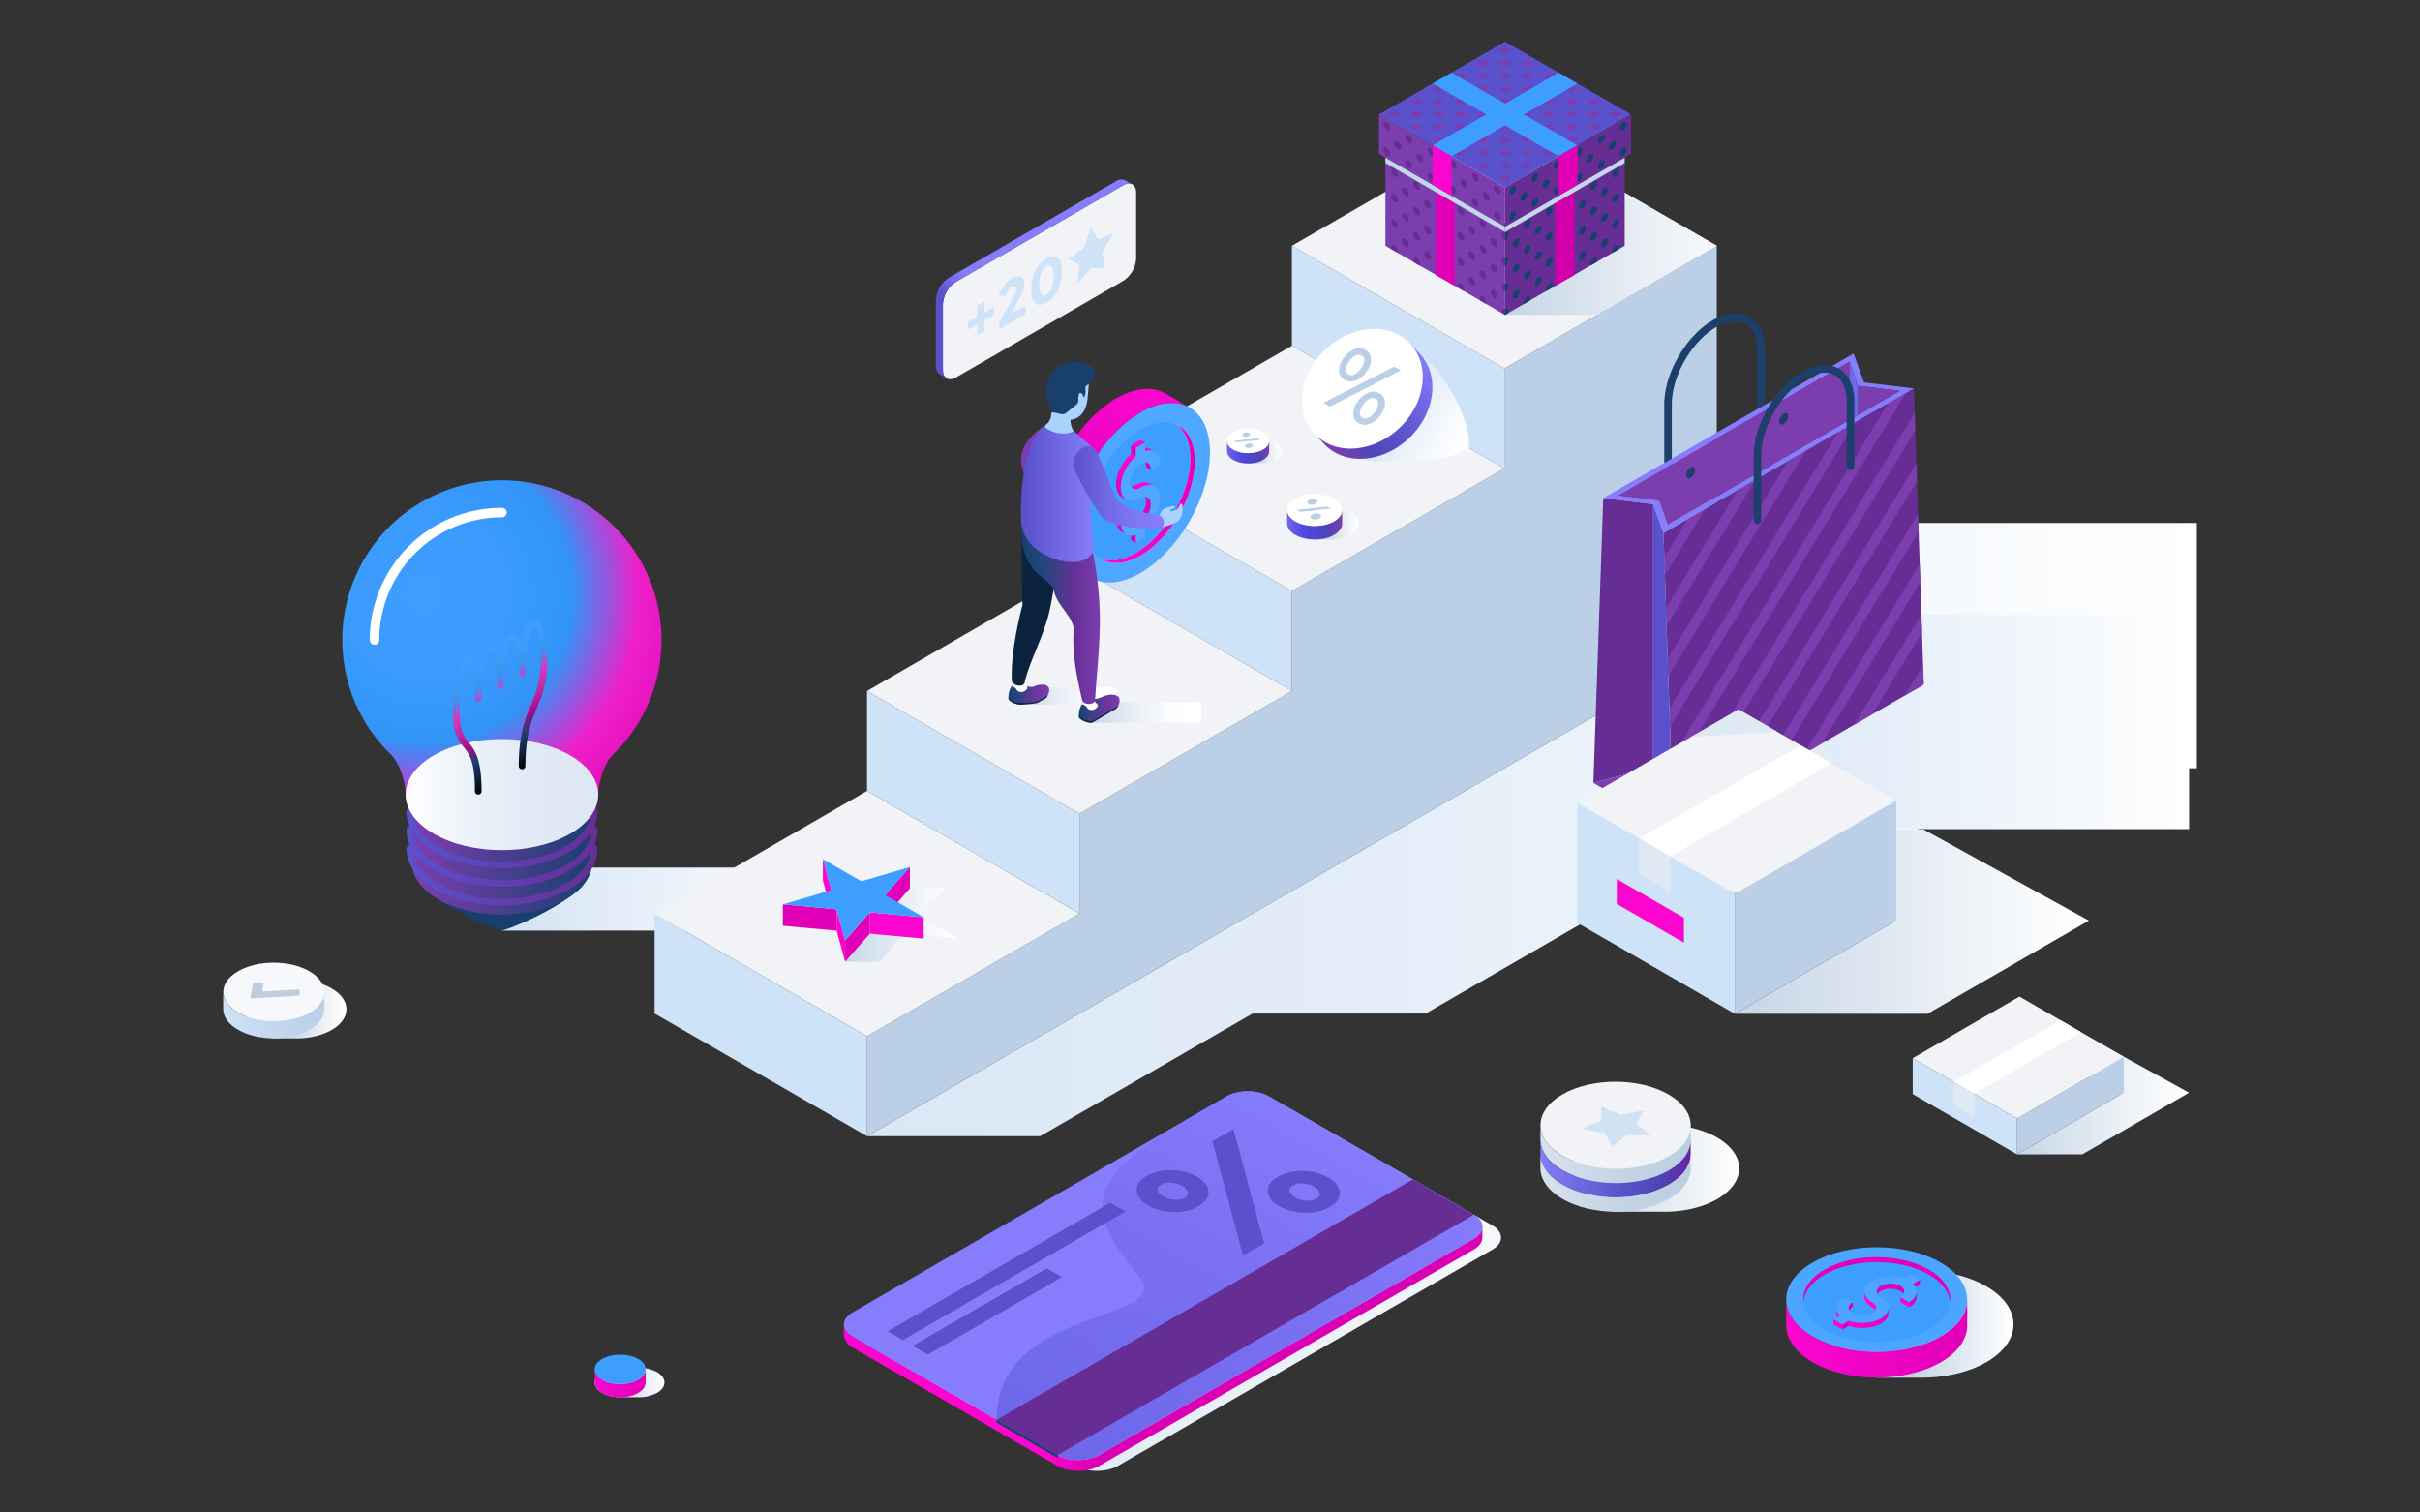 <svg xmlns="http://www.w3.org/2000/svg" xmlns:xlink="http://www.w3.org/1999/xlink" viewBox="0 0 1280 800" id="OnlineGiftShopping"><rect x="0" y="0" width="1280" height="800" fill="#333333" stroke="none"/><defs><linearGradient id="i" x1="263.95" x2="523.91" y1="475.55" y2="475.55" gradientUnits="userSpaceOnUse"><stop offset="0" stop-color="#d1e2f3" class="stopColord1d7f3 svgShape"></stop><stop offset=".18" stop-color="#dfebf7" class="stopColordfe3f7 svgShape"></stop><stop offset=".56" stop-color="#f6f9fd" class="stopColorf6f7fd svgShape"></stop><stop offset=".79" stop-color="#ffffff" class="stopColorffffff svgShape"></stop></linearGradient><linearGradient id="j" x1="217.83" x2="313.12" y1="452.58" y2="452.58" gradientUnits="userSpaceOnUse"><stop offset="0" stop-color="#7c3eaf" class="stopColor423eaf svgShape"></stop><stop offset="1" stop-color="#193f6f" class="stopColor20196f svgShape"></stop></linearGradient><linearGradient id="k" x1="214.98" x2="316.04" y1="452.7" y2="452.7" gradientUnits="userSpaceOnUse"><stop offset="0" stop-color="#5a52cc" class="stopColor5652cc svgShape"></stop><stop offset="1" stop-color="#662e94" class="stopColor362e94 svgShape"></stop></linearGradient><linearGradient id="m" x1="214.59" x2="316.36" y1="420.27" y2="420.27" gradientUnits="userSpaceOnUse"><stop offset="0" stop-color="#ffffff" class="stopColorffffff svgShape"></stop><stop offset=".32" stop-color="#ecf2f9" class="stopColoreceff9 svgShape"></stop><stop offset=".66" stop-color="#e0eaf5" class="stopColore0e4f5 svgShape"></stop><stop offset="1" stop-color="#dce8f4" class="stopColordce1f4 svgShape"></stop></linearGradient><linearGradient id="n" x1="284.56" x2="251.67" y1="402.36" y2="345.4" gradientUnits="userSpaceOnUse"><stop offset="0"></stop><stop offset=".12" stop-color="#0e2139" class="stopColor392f0e svgShape"></stop><stop offset=".24" stop-color="#1b3f6d" class="stopColor6d591b svgShape"></stop><stop offset=".37" stop-color="#a50b89" class="stopColor9a7e25 svgShape"></stop><stop offset=".5" stop-color="#be2ea4" class="stopColorbe9b2e svgShape"></stop><stop offset=".62" stop-color="#db35bd" class="stopColordbb235 svgShape"></stop><stop offset=".75" stop-color="#3a94ef" class="stopColorefc33a svgShape"></stop><stop offset=".88" stop-color="#3d9cfb" class="stopColorfbcd3d svgShape"></stop><stop offset="1" stop-color="#3e9eff" class="stopColorffd03e svgShape"></stop></linearGradient><linearGradient id="o" x1="129.82" x2="183.24" y1="533.74" y2="533.74" gradientUnits="userSpaceOnUse"><stop offset=".43" stop-color="#c4d4e4" class="stopColorc4c9e4 svgShape"></stop><stop offset=".58" stop-color="#d7e2ed" class="stopColord7daed svgShape"></stop><stop offset=".85" stop-color="#f4f6f8" class="stopColorf4f5fa svgShape"></stop><stop offset="1" stop-color="#ffffff" class="stopColorffffff svgShape"></stop></linearGradient><linearGradient id="p" x1="118.05" x2="171.5" y1="536.91" y2="536.91" gradientUnits="userSpaceOnUse"><stop offset="0" stop-color="#cee3f8" class="stopColorced3f8 svgShape"></stop><stop offset=".42" stop-color="#c4d9ef" class="stopColorc4c9ef svgShape"></stop><stop offset="1" stop-color="#bbd0e6" class="stopColorbbc0e6 svgShape"></stop></linearGradient><linearGradient id="a" x1="458.59" x2="1161.95" y1="438.78" y2="438.78" gradientUnits="userSpaceOnUse"><stop offset="0" stop-color="#dae7f5" class="stopColordae0f5 svgShape"></stop><stop offset=".36" stop-color="#e3edf8" class="stopColore3e8f8 svgShape"></stop><stop offset=".94" stop-color="#fcfdfe" class="stopColorfcfdfe svgShape"></stop><stop offset="1" stop-color="#ffffff" class="stopColorffffff svgShape"></stop></linearGradient><linearGradient id="q" x1="885.1" x2="1157.85" y1="381.85" y2="381.85" xlink:href="#a"></linearGradient><linearGradient id="r" x1="731.03" x2="779.15" y1="213.48" y2="241.66" gradientUnits="userSpaceOnUse"><stop offset="0" stop-color="#d1e2f3" class="stopColord1d7f3 svgShape"></stop><stop offset=".28" stop-color="#e4eef8" class="stopColore4e8f8 svgShape"></stop><stop offset=".66" stop-color="#f8fafd" class="stopColorf8f9fd svgShape"></stop><stop offset=".92" stop-color="#ffffff" class="stopColorffffff svgShape"></stop></linearGradient><linearGradient id="b" x1="687.49" x2="718.77" y1="276.93" y2="276.93" gradientUnits="userSpaceOnUse"><stop offset=".43" stop-color="#c2d2e3" class="stopColorc2c8e3 svgShape"></stop><stop offset=".59" stop-color="#d7e2ed" class="stopColord7dbed svgShape"></stop><stop offset=".85" stop-color="#f4f6f8" class="stopColorf4f5fa svgShape"></stop><stop offset="1" stop-color="#ffffff" class="stopColorffffff svgShape"></stop></linearGradient><linearGradient id="c" x1="680.78" x2="709.9" y1="277.53" y2="277.53" gradientUnits="userSpaceOnUse"><stop offset="0" stop-color="#6f67e9" class="stopColor6b67e9 svgShape"></stop><stop offset=".33" stop-color="#5046e4" class="stopColor5a56d1 svgShape"></stop><stop offset=".75" stop-color="#4c45b8" class="stopColor4945b8 svgShape"></stop><stop offset="1" stop-color="#7c3eaf" class="stopColor423eaf svgShape"></stop></linearGradient><linearGradient id="s" x1="654.13" x2="678.1" y1="238.69" y2="238.69" xlink:href="#b"></linearGradient><linearGradient id="t" x1="648.98" x2="671.3" y1="239.15" y2="239.15" xlink:href="#c"></linearGradient><linearGradient id="u" x1="708.32" x2="757.57" y1="242.99" y2="192.46" gradientUnits="userSpaceOnUse"><stop offset="0" stop-color="#7c3eaf" class="stopColor423eaf svgShape"></stop><stop offset=".21" stop-color="#4d46b8" class="stopColor4a46b8 svgShape"></stop><stop offset=".55" stop-color="#625ad1" class="stopColor5e5ad1 svgShape"></stop><stop offset=".99" stop-color="#847cfa" class="stopColor7f7cfa svgShape"></stop><stop offset="1" stop-color="#857dfb" class="stopColor807dfb svgShape"></stop></linearGradient><linearGradient id="v" x1="456.19" x2="793.97" y1="680.43" y2="680.43" gradientUnits="userSpaceOnUse"><stop offset="0" stop-color="#dfe9f4" class="stopColordfe4f4 svgShape"></stop><stop offset=".41" stop-color="#e4ecf5" class="stopColore4e8f5 svgShape"></stop><stop offset=".88" stop-color="#f1f5fa" class="stopColorf1f2fa svgShape"></stop><stop offset="1" stop-color="#f6f8fb" class="stopColorf6f6fb svgShape"></stop></linearGradient><linearGradient id="w" x1="29.63" x2="367.39" y1="-8.27" y2="-8.27" gradientTransform="translate(416.67 721.69)" gradientUnits="userSpaceOnUse"><stop offset=".31" stop-color="#fc06cf" class="stopColorfcba06 svgShape"></stop><stop offset=".34" stop-color="#f104c6" class="stopColorf1aa04 svgShape"></stop><stop offset=".39" stop-color="#dc00b4" class="stopColordc8b00 svgShape"></stop></linearGradient><linearGradient id="x" x1="674.58" x2="894.7" y1="210.36" y2="210.36" gradientTransform="matrix(1.5 -.29 .87 .5 -743.96 796.05)" gradientUnits="userSpaceOnUse"><stop offset="0" stop-color="#6f67e9" class="stopColor6b67e9 svgShape"></stop><stop offset=".54" stop-color="#7870f1" class="stopColor7470f1 svgShape"></stop><stop offset="1" stop-color="#847cfb" class="stopColor807cfb svgShape"></stop></linearGradient><linearGradient id="d" x1="1223.83" x2="1413.12" y1="487.51" y2="487.51" gradientTransform="translate(-308.24)" gradientUnits="userSpaceOnUse"><stop offset="0" stop-color="#c4d4e5" class="stopColorc4c9e5 svgShape"></stop><stop offset=".64" stop-color="#edf2f7" class="stopColoredeff7 svgShape"></stop><stop offset="1" stop-color="#ffffff" class="stopColorffffff svgShape"></stop></linearGradient><linearGradient id="y" x1="1373.77" x2="1466.09" y1="578.34" y2="578.34" xlink:href="#d"></linearGradient><linearGradient id="z" x1="447.02" x2="506.86" y1="489.29" y2="489.29" gradientUnits="userSpaceOnUse"><stop offset="0" stop-color="#c4d6e9" class="stopColorc4cae9 svgShape"></stop><stop offset=".19" stop-color="#d2e0ee" class="stopColord2d6ee svgShape"></stop><stop offset=".71" stop-color="#f3f6fa" class="stopColorf3f4fa svgShape"></stop><stop offset="1" stop-color="#ffffff" class="stopColorffffff svgShape"></stop></linearGradient><linearGradient id="A" x1="592.4" x2="633.16" y1="301.42" y2="230.83" gradientUnits="userSpaceOnUse"><stop offset="0" stop-color="#fc06cf" class="stopColorfcba06 svgShape"></stop><stop offset=".1" stop-color="#f705cb" class="stopColorf7b305 svgShape"></stop><stop offset=".53" stop-color="#e701bd" class="stopColore79a01 svgShape"></stop><stop offset=".8" stop-color="#e100b8" class="stopColore19100 svgShape"></stop></linearGradient><linearGradient id="B" x1="557.56" x2="609.58" y1="294.31" y2="204.21" gradientUnits="userSpaceOnUse"><stop offset="0" stop-color="#e100b8" class="stopColore19100 svgShape"></stop><stop offset=".57" stop-color="#ef03c4" class="stopColorefa603 svgShape"></stop><stop offset="1" stop-color="#fc06cf" class="stopColorfcba06 svgShape"></stop></linearGradient><linearGradient id="C" x1="590.8" x2="601.98" y1="261.48" y2="242.12" gradientUnits="userSpaceOnUse"><stop offset="0" stop-color="#e100b8" class="stopColore19100 svgShape"></stop><stop offset=".13" stop-color="#e601bc" class="stopColore69801 svgShape"></stop><stop offset=".67" stop-color="#f605ca" class="stopColorf6b105 svgShape"></stop><stop offset="1" stop-color="#fc06cf" class="stopColorfcba06 svgShape"></stop></linearGradient><linearGradient id="e" x1="884.81" x2="943.34" y1="376.88" y2="376.88" gradientTransform="translate(-308.01)" gradientUnits="userSpaceOnUse"><stop offset="0" stop-color="#c4d6e8" class="stopColorc4cae8 svgShape"></stop><stop offset=".09" stop-color="#ceddec" class="stopColorced3ec svgShape"></stop><stop offset=".41" stop-color="#e9eff6" class="stopColore9ebf6 svgShape"></stop><stop offset=".69" stop-color="#f9fbfd" class="stopColorf9fafd svgShape"></stop><stop offset=".9" stop-color="#ffffff" class="stopColorffffff svgShape"></stop></linearGradient><linearGradient id="D" x1="812.18" x2="862.45" y1="368.19" y2="368.19" gradientTransform="translate(-271.99)" xlink:href="#e"></linearGradient><linearGradient id="f" x1="-1464.62" x2="-1443.03" y1="366.76" y2="366.76" gradientTransform="matrix(-1 0 0 1 -909.65 0)" gradientUnits="userSpaceOnUse"><stop offset="0" stop-color="#7c3eaf" class="stopColor423eaf svgShape"></stop><stop offset=".3" stop-color="#7035a0" class="stopColor3a35a0 svgShape"></stop><stop offset=".89" stop-color="#1e4577" class="stopColor241e77 svgShape"></stop><stop offset="1" stop-color="#193f6f" class="stopColor1f196f svgShape"></stop></linearGradient><linearGradient id="E" x1="-1501.85" x2="-1480.28" y1="374.82" y2="374.82" xlink:href="#f"></linearGradient><linearGradient id="F" x1="-1491.33" x2="-1449.84" y1="324.9" y2="324.9" gradientTransform="matrix(-1 0 0 1 -909.65 0)" gradientUnits="userSpaceOnUse"><stop offset="0" stop-color="#7c3eaf" class="stopColor423eaf svgShape"></stop><stop offset=".3" stop-color="#683097" class="stopColor353097 svgShape"></stop><stop offset=".75" stop-color="#1f477a" class="stopColor251f7a svgShape"></stop><stop offset="1" stop-color="#193f6f" class="stopColor1f196f svgShape"></stop></linearGradient><linearGradient id="G" x1="-1488.36" x2="-1449.62" y1="259.96" y2="259.96" gradientTransform="matrix(-1 0 0 1 -909.65 0)" gradientUnits="userSpaceOnUse"><stop offset="0" stop-color="#857dfb" class="stopColor807dfb svgShape"></stop><stop offset=".97" stop-color="#5a52cc" class="stopColor5652cc svgShape"></stop></linearGradient><linearGradient id="H" x1="1090.59" x2="1138.37" y1="257.7" y2="257.7" gradientTransform="matrix(-1 0 0 1 1706.26 0)" gradientUnits="userSpaceOnUse"><stop offset="0" stop-color="#857dfb" class="stopColor807dfb svgShape"></stop><stop offset=".27" stop-color="#8078f5" class="stopColor7b78f5 svgShape"></stop><stop offset=".63" stop-color="#7169e5" class="stopColor6c69e5 svgShape"></stop><stop offset="1" stop-color="#5a52cc" class="stopColor5652cc svgShape"></stop></linearGradient><linearGradient id="I" x1="1103.77" x2="1172.75" y1="82.22" y2="201.69" gradientTransform="matrix(-1 0 0 1 1676.26 0)" gradientUnits="userSpaceOnUse"><stop offset=".61" stop-color="#857dfb" class="stopColor807dfb svgShape"></stop><stop offset=".66" stop-color="#746ce9" class="stopColor706ce9 svgShape"></stop><stop offset=".73" stop-color="#5a52cc" class="stopColor5652cc svgShape"></stop></linearGradient><linearGradient id="J" x1="796.06" x2="908.04" y1="130" y2="130" gradientUnits="userSpaceOnUse"><stop offset="0" stop-color="#c4d4e4" class="stopColorc4c9e4 svgShape"></stop><stop offset=".16" stop-color="#cedbe9" class="stopColorced2e9 svgShape"></stop><stop offset=".69" stop-color="#ebf0f6" class="stopColorebecf6 svgShape"></stop><stop offset="1" stop-color="#f6f8fb" class="stopColorf6f6fb svgShape"></stop></linearGradient><linearGradient id="K" x1="832.3" x2="919.89" y1="617.93" y2="617.93" gradientUnits="userSpaceOnUse"><stop offset="0" stop-color="#c2d2e2" class="stopColorc2c7e2 svgShape"></stop><stop offset="1" stop-color="#ffffff" class="stopColorffffff svgShape"></stop></linearGradient><linearGradient id="g" x1="814.78" x2="894.28" y1="610.41" y2="610.41" gradientUnits="userSpaceOnUse"><stop offset="0" stop-color="#d6e2ee" class="stopColord6dcee svgShape"></stop><stop offset=".55" stop-color="#c4d4e5" class="stopColorc4cae5 svgShape"></stop><stop offset="1" stop-color="#bbcee1" class="stopColorbbc1e1 svgShape"></stop></linearGradient><linearGradient id="L" x1="814.78" x2="894.28" y1="618" y2="618" gradientUnits="userSpaceOnUse"><stop offset="0" stop-color="#857df9" class="stopColor807df9 svgShape"></stop><stop offset=".01" stop-color="#847cf8" class="stopColor7f7cf8 svgShape"></stop><stop offset=".45" stop-color="#615acf" class="stopColor5e5acf svgShape"></stop><stop offset=".79" stop-color="#4d46b6" class="stopColor4a46b6 svgShape"></stop><stop offset="1" stop-color="#6822a2" class="stopColor423ead svgShape"></stop></linearGradient><linearGradient id="M" x1="814.78" x2="894.28" y1="625.59" y2="625.59" xlink:href="#g"></linearGradient><linearGradient id="N" x1="967.15" x2="1064.98" y1="700.39" y2="700.39" gradientUnits="userSpaceOnUse"><stop offset=".45" stop-color="#c4d4e4" class="stopColorc4c9e4 svgShape"></stop><stop offset="1" stop-color="#ffffff" class="stopColorffffff svgShape"></stop></linearGradient><linearGradient id="h" x1="944.73" x2="1040.56" y1="708.04" y2="708.04" gradientUnits="userSpaceOnUse"><stop offset="0" stop-color="#fc06cf" class="stopColorfcba06 svgShape"></stop><stop offset="1" stop-color="#e100b8" class="stopColore19100 svgShape"></stop></linearGradient><linearGradient id="O" x1="977.86" x2="998.89" y1="697.11" y2="697.11" xlink:href="#h"></linearGradient><linearGradient id="P" x1="314.54" x2="351.45" y1="731.28" y2="731.28" gradientUnits="userSpaceOnUse"><stop offset=".42" stop-color="#c4d6e9" class="stopColorc4cae9 svgShape"></stop><stop offset=".71" stop-color="#e4ecf5" class="stopColore4e6f5 svgShape"></stop><stop offset="1" stop-color="#ffffff" class="stopColorffffff svgShape"></stop></linearGradient><linearGradient id="Q" x1="1661.87" x2="1675.34" y1="899.4" y2="922.74" gradientTransform="rotate(120 1050.076 434.382)" gradientUnits="userSpaceOnUse"><stop offset="0" stop-color="#e100b8" class="stopColore19100 svgShape"></stop><stop offset="1" stop-color="#fc06cf" class="stopColorfcba06 svgShape"></stop></linearGradient><radialGradient id="l" cx="223.99" cy="314.26" r="160.27" gradientUnits="userSpaceOnUse"><stop offset="0" stop-color="#3e9eff" class="stopColorffd03e svgShape"></stop><stop offset=".25" stop-color="#3b9cfd" class="stopColorfdcc3b svgShape"></stop><stop offset=".49" stop-color="#3194f7" class="stopColorf7c131 svgShape"></stop><stop offset=".71" stop-color="#ee20c9" class="stopColoreeae20 svgShape"></stop><stop offset=".93" stop-color="#e108ba" class="stopColore19408 svgShape"></stop><stop offset="1" stop-color="#dc00b4" class="stopColordc8b00 svgShape"></stop></radialGradient></defs><g style="isolation:isolate" fill="#f4f6f8" class="color000000 svgShape"><polygon points="523.91 458.88 285.61 458.88 263.95 475.55 265.48 492.23 466.14 492.23 523.91 458.88" style="mix-blend-mode:multiply" fill="url(#i)"></polygon><path fill="#193f6f" d="M223.21,468.94c11.55,11.55,36.42,21.83,42.27,23.29,5.85-1.46,30.72-11.74,42.26-23.29A754.32,754.32,0,0,0,223.21,468.94Z" class="color20196f svgShape"></path><path fill="url(#j)" d="M217.83,421.42v34.82c0,7,4.66,14.08,14,19.45,18.6,10.74,48.77,10.74,67.37,0,9.31-5.37,14-12.41,14-19.45V421.42Z"></path><path fill="url(#k)" d="M316,439.15a3,3,0,0,0-1.5-2.4,19,19,0,0,0,1.57-7.5,3.11,3.11,0,0,0-2.84-2.76c-1.43,0,0,2.76,0,2.76h-.66c0,6.88-4.76,13.41-13.41,18.4-18.53,10.7-48.69,10.7-67.22,0-8.65-5-13.41-11.52-13.41-18.4h-.73s1.42-2.76,0-2.76a3,3,0,0,0-2.77,2.76,19,19,0,0,0,1.56,7.47,3,3,0,0,0-1.56,2.43,19,19,0,0,0,1.56,7.45A3,3,0,0,0,215,449c0,8.17,5.38,15.79,15.16,21.43,19.51,11.26,51.24,11.26,70.74,0C310.66,464.82,316,457.2,316,449a3.24,3.24,0,0,0-1.57-2.39A17.76,17.76,0,0,0,316,439.15Zm-16.85,28.27c-18.53,10.7-48.69,10.7-67.22,0-8.12-4.68-12.81-10.73-13.35-17.14a34.38,34.38,0,0,0,11.59,10.3c19.51,11.26,51.24,11.26,70.74,0a34.33,34.33,0,0,0,11.6-10.3C311.94,456.69,307.25,462.74,299.12,467.42Zm0-9.88c-18.53,10.7-48.69,10.7-67.22,0-8.12-4.69-12.81-10.74-13.35-17.15a34.51,34.51,0,0,0,11.59,10.31c19.51,11.25,51.24,11.25,70.74,0a34.45,34.45,0,0,0,11.6-10.31C311.94,446.8,307.25,452.85,299.12,457.54Z"></path><path fill="url(#l)" d="M349.88,338.49a84.41,84.41,0,1,0-143.29,60.44c6.41,6.44,8,18.07,8,21.34,0,7.52,5,15,14.91,20.77,19.87,11.48,52.09,11.47,72,0,9.93-5.73,14.9-13.25,14.9-20.77,0-3.27,1.59-14.9,8.06-21.37A84.18,84.18,0,0,0,349.88,338.49Z"></path><path d="M229.5,399.5c19.87-11.48,52.08-11.48,72,0s19.87,30.07,0,41.54-52.09,11.48-72,0S209.63,411,229.5,399.5Z" style="mix-blend-mode:multiply" fill="url(#m)"></path><path fill="none" stroke="#ffffff" stroke-linecap="round" stroke-width="5.02" d="M198.11,338.49a67.37,67.37,0,0,1,67.37-67.37" class="colorStrokeffffff svgStroke"></path><path d="M284.34,328.48a3.28,3.28,0,0,0-3.39,0c-2.33,1.35-4.06,5.74-5.18,11.33-.75-2.24-1.74-3.92-3-4.66a3.28,3.28,0,0,0-3.39,0c-2.33,1.35-4.06,5.74-5.18,11.33-.75-2.23-1.74-3.92-3-4.66a3.28,3.28,0,0,0-3.39,0c-2.33,1.34-4.06,5.73-5.18,11.32-.75-2.23-1.74-3.92-3-4.66a3.28,3.28,0,0,0-3.39,0c-4.38,2.53-6.67,15.8-6.67,27.61,0,12,2.86,15.58,5.63,19,2.93,3.63,6,7.38,6,23.43a1.76,1.76,0,1,0,3.52,0c0-17.28-3.58-21.72-6.73-25.63-2.61-3.23-4.86-6-4.86-16.81,0-13.38,2.83-23.25,4.88-24.54,1.13.75,3.2,6.67,3.19,17.85a1.76,1.76,0,0,0,3.52,0c0-13.38,2.82-23.25,4.87-24.54,1.14.75,3.21,6.67,3.21,17.85a1.76,1.76,0,1,0,3.51,0c0-13.38,2.82-23.25,4.87-24.54,1.14.75,3.2,6.67,3.2,17.85a1.76,1.76,0,0,0,3.52,0c0-13.38,2.82-23.25,4.87-24.54,1.13.75,3.2,6.67,3.2,17.85s-2.49,17.15-5.15,23.56c-3,7.3-6.44,15.58-6.44,32.26a1.76,1.76,0,0,0,3.52,0c0-16,3.14-23.58,6.17-30.92,2.78-6.74,5.42-13.1,5.42-24.9C289.38,340.71,288.05,330.63,284.34,328.48Z" style="mix-blend-mode:screen" fill="url(#n)"></path><path d="M175.36,522.8c-5.59-3.23-13-4.71-20.3-4.5H143.63v1.88a29.47,29.47,0,0,0-6,2.62c-10.39,6-10.33,15.84.13,21.88a30.41,30.41,0,0,0,5.92,2.57v2h13.71c6.59-.11,13.13-1.6,18.14-4.52C185.88,538.64,185.83,528.84,175.36,522.8Z" style="mix-blend-mode:multiply" fill="url(#o)"></path><path fill="url(#p)" d="M125.93,544.69c-5.26-3-7.9-7-7.88-11l0-9.08c0,4,2.62,8,7.88,11,10.47,6,27.38,6,37.78,0,5.17-3,7.75-6.93,7.77-10.86l0,9.08c0,3.93-2.59,7.86-7.76,10.86C153.31,550.74,136.4,550.74,125.93,544.69Z"></path><path fill="#f6f8fb" d="M126,535.61c-10.46-6-10.52-15.84-.12-21.88s27.32-6.05,37.78,0,10.52,15.84.12,21.88S136.42,541.65,126,535.61Z" class="colorf6f6fb svgShape"></path><polygon fill="#bdcdde" points="158.49 523.42 138.72 524.43 139.34 519.99 133.87 519.99 132.39 528.08 158.49 526.58 158.49 523.42" class="colorbdc2de svgShape"></polygon><polygon points="1161.95 276.6 908.04 276.6 908.04 341.47 458.59 600.96 550.16 600.96 662.52 536.09 754.09 536.09 866.45 471.22 958.02 471.22 1070.38 406.35 1161.95 406.35 1161.95 341.47 1161.95 276.6" style="mix-blend-mode:multiply" fill="url(#a)"></polygon><polygon fill="#bbd0e6" points="795.68 194.88 795.68 247.74 683.32 312.62 683.32 365.48 570.95 430.36 570.95 483.22 458.59 548.1 458.59 600.96 908.04 341.47 908.04 130 795.68 194.88" class="colorbbc0e6 svgShape"></polygon><polygon fill="#f1f3f6" points="458.59 548.1 346.23 483.22 458.59 418.35 570.95 483.22 458.59 548.1" class="colorf1f1f6 svgShape"></polygon><polygon fill="#cee3f8" points="458.59 600.96 346.23 536.09 346.23 483.22 458.59 548.1 458.59 600.96" class="colorced3f8 svgShape"></polygon><polygon fill="#cee3f8" points="570.95 483.22 458.59 418.35 458.59 365.48 570.95 430.36 570.95 483.22" class="colorced3f8 svgShape"></polygon><polygon fill="#cee3f8" points="683.32 365.48 570.95 300.61 570.95 247.74 683.32 312.62 683.32 365.48" class="colorced3f8 svgShape"></polygon><polygon fill="#cee3f8" points="795.68 247.74 683.32 182.87 683.32 130 795.68 194.88 795.68 247.74" class="colorced3f8 svgShape"></polygon><polygon fill="#f1f3f6" points="570.95 430.36 458.59 365.48 570.95 300.61 683.32 365.48 570.95 430.36" class="colorf1f1f6 svgShape"></polygon><polygon fill="#f1f3f6" points="683.32 312.62 570.95 247.74 683.32 182.87 795.68 247.74 683.32 312.62" class="colorf1f1f6 svgShape"></polygon><polygon fill="#f1f3f6" points="795.68 194.88 683.32 130 795.68 65.13 908.04 130 795.68 194.88" class="colorf1f1f6 svgShape"></polygon><rect width="272.75" height="113.4" x="885.1" y="325.15" style="mix-blend-mode:multiply" fill="url(#q)"></rect><path fill="#1c3f6b" d="M933.53,219.5V185.38c0-8.34-2.92-14.62-8.22-17.68s-12.2-2.44-19.42,1.73c-14.12,8.15-25.62,28.06-25.62,44.37v34.12h0a2,2,0,0,0,4,0h0V213.8c0-15,10.59-33.37,23.61-40.89,5.92-3.42,11.39-4,15.39-1.72s6.2,7.35,6.2,14.19V219.5h0a2,2,0,0,0,4,0Z" class="color1e1c6b svgShape"></path><path fill="#662e94" d="M1017.51,362.1,885.1,438.55l-5.22-156.66q66.21-38.22,132.41-76.45Z" class="color362e94 svgShape"></path><path fill="#7c3eaf" d="M1014.5,271.81,927.82,413.88l9.29-5.36,77.71-127.37Zm-.88-26.68L901.33,429.18l9.28-5.36,103.32-169.34Zm-.89-26.67-128,209.75c.11,3.12.21,6.23.32,9.35l128-209.75C1012.93,224.69,1012.83,221.58,1012.73,218.46Zm4.44,133.37L1007.31,368l9.28-5.36.89-1.46C1017.38,358.06,1017.27,354.94,1017.17,351.83Zm-1.78-53.35-61.07,100.1,9.28-5.35,52.1-85.4C1015.6,304.71,1015.5,301.6,1015.39,298.48Zm.89,26.67-35.47,58.14,9.29-5.36,26.49-43.43Q1016.44,329.84,1016.28,325.15ZM892.75,274.47l-12.44,20.37c.11,3.12.21,6.23.31,9.35L902,269.11Q897.38,271.78,892.75,274.47Zm26.49-15.3-38,62.35c.1,3.11.21,6.23.31,9.34l47-77.05Zm26.5-15.3L882.09,348.19c.1,3.12.21,6.23.31,9.34l72.62-119Zm53-30.6L883.87,401.54c.1,3.11.2,6.23.31,9.34l123.83-203Zm-26.5,15.3L883,374.87q.15,4.67.31,9.34l98.22-161Q976.88,225.9,972.23,228.57Z" class="color423eaf svgShape"></path><polygon fill="#662e94" points="848 263.49 842.78 414.12 874.38 405.84 874.38 266.66 848 263.49" class="color362e94 svgShape"></polygon><polygon fill="#5a52cc" points="885.1 438.55 879.88 281.89 874.38 266.66 874.38 266.66 874.38 405.84 874.38 405.84 885.1 438.55" class="color5652cc svgShape"></polygon><path fill="#857dfb" d="M985.92,202.27,980.41,187,848,263.49l26.38,3.17,5.5,15.23,132.41-76.45ZM877.49,264.86l-22-2.65L978.2,191.33l4.6,12.74,22.06,2.65L882.1,277.6C880.54,273.3,877.49,264.86,877.49,264.86Z" class="color807dfb svgShape"></path><polygon fill="#7c3eaf" points="885.1 438.55 842.78 414.12 874.38 405.84 885.1 438.55" class="color423eaf svgShape"></polygon><polygon fill="#7c3eaf" points="978.2 191.33 978.2 222.12 882.1 277.6 877.49 264.86 855.44 262.21 978.2 191.33" class="color423eaf svgShape"></polygon><polygon fill="#6f67e9" points="982.8 204.07 982.8 219.46 978.2 222.12 978.2 191.33 982.8 204.07" class="color6b67e9 svgShape"></polygon><polygon fill="#7c3eaf" points="982.8 204.07 1004.86 206.72 982.8 219.46 982.8 204.07" class="color423eaf svgShape"></polygon><path fill="#1c3f6b" d="M891.85 251.33a5.27 5.27 0 012.38-4.12c1.32-.76 2.39-.14 2.39 1.37a5.24 5.24 0 01-2.39 4.12C892.92 253.46 891.85 252.85 891.85 251.33zM941.08 222.91a5.27 5.27 0 012.38-4.12c1.32-.76 2.38-.15 2.38 1.37a5.24 5.24 0 01-2.38 4.12C942.15 225 941.08 224.43 941.08 222.91z" class="color1e1c6b svgShape"></path><path fill="#1c3f6b" d="M980.81,246.8V212.68c0-8.34-2.92-14.62-8.22-17.68s-12.19-2.44-19.41,1.73c-14.13,8.15-25.63,28.06-25.63,44.37v34.12h0a2,2,0,0,0,4,0h0V241.1c0-15,10.59-33.37,23.61-40.89,5.93-3.42,11.39-4,15.39-1.72s6.21,7.35,6.21,14.19V246.8h0a2,2,0,0,0,4,0Z" class="color1e1c6b svgShape"></path><path d="M713.28,242c12.74,2.64,48.62,5.16,63.59-5.08,1.76-14-13.18-41.38-27.62-51.6C742.72,205.21,713.28,242,713.28,242Z" style="mix-blend-mode:multiply" fill="url(#r)"></path><path fill="#ffffff" d="M740.1,177.26c14,7.74,16.57,26.72,5.82,42.38s-30.8,22.07-44.76,14.33-16.59-26.72-5.84-42.38S726.14,169.51,740.1,177.26Z" class="colorffffff svgShape"></path><path d="M714.48,271a21.36,21.36,0,0,0-11.06-2.45H695v1a16.36,16.36,0,0,0-3.3,1.43c-5.66,3.29-5.63,8.63.07,11.92a16.49,16.49,0,0,0,3.23,1.4v1.06h9.65a20.78,20.78,0,0,0,9.89-2.46C720.21,279.6,720.18,274.26,714.48,271Z" style="mix-blend-mode:multiply" fill="url(#b)"></path><path fill="url(#c)" d="M685.08,282.89c-2.87-1.66-4.31-3.83-4.3-6v-7.2c0,2.17,1.43,4.35,4.3,6,5.7,3.29,14.92,3.29,20.58,0,2.81-1.64,4.22-3.78,4.23-5.92V277c0,2.14-1.42,4.28-4.23,5.92C700,286.18,690.78,286.18,685.08,282.89Z"></path><path fill="#ffffff" d="M685.09,275.74c-5.7-3.29-5.73-8.63-.07-11.92s14.88-3.3,20.58,0,5.73,8.63.07,11.92S690.79,279,685.09,275.74Z" class="colorffffff svgShape"></path><path fill="#bbd0e6" d="M691.42,265.57c.05-.4.37-.76,1-1.11a4.14,4.14,0,0,1,1.91-.55,3.24,3.24,0,0,1,1.8.41c.52.29.75.64.71,1s-.36.77-1,1.11a4.11,4.11,0,0,1-1.92.56,3.42,3.42,0,0,1-1.8-.41C691.61,266.31,691.37,266,691.42,265.57Zm10.65,2.34,1.87,1.08-16.21,1.76-1.88-1.08Zm-9,5.35c0-.41.38-.79,1-1.14a4.17,4.17,0,0,1,2-.58A3.33,3.33,0,0,1,698,272c.53.31.78.67.73,1.08s-.37.79-1,1.14a4.28,4.28,0,0,1-2,.57,3.33,3.33,0,0,1-1.86-.42C693.32,274,693.07,273.66,693.12,273.26Z" class="colorbbc0e6 svgShape"></path><path d="M674.81,234.12a16.47,16.47,0,0,0-8.48-1.87h-6.44V233a13.13,13.13,0,0,0-2.53,1.09c-4.34,2.53-4.31,6.62.06,9.14a12,12,0,0,0,2.47,1.07v.82h7.4a15.89,15.89,0,0,0,7.57-1.89C679.2,240.74,679.18,236.65,674.81,234.12Z" style="mix-blend-mode:multiply" fill="url(#s)"></path><path fill="url(#t)" d="M652.28,243.26c-2.2-1.27-3.3-2.94-3.3-4.6v-5.51c0,1.66,1.1,3.33,3.3,4.6,4.37,2.52,11.43,2.52,15.77,0,2.16-1.26,3.24-2.89,3.24-4.54v5.51c0,1.65-1.08,3.29-3.24,4.54C663.71,245.78,656.65,245.78,652.28,243.26Z"></path><path fill="#ffffff" d="M652.29,237.78c-4.37-2.52-4.4-6.61-.06-9.14s11.41-2.52,15.78,0,4.39,6.62,0,9.14S656.66,240.3,652.29,237.78Z" class="colorffffff svgShape"></path><path fill="#bbd0e6" d="M657.14 230c0-.31.28-.59.74-.85a3.12 3.12 0 011.46-.42 2.43 2.43 0 011.38.31c.39.22.58.49.54.79s-.27.59-.73.85a3.1 3.1 0 01-1.48.43 2.55 2.55 0 01-1.37-.32C657.28 230.55 657.1 230.29 657.14 230zm8.16 1.79l1.43.83L654.31 234l-1.44-.83zm-6.86 4.1c0-.31.3-.6.76-.88a3.25 3.25 0 011.52-.43 2.47 2.47 0 011.42.32c.41.23.6.51.56.82s-.29.61-.75.88a3.25 3.25 0 01-1.52.43 2.59 2.59 0 01-1.43-.32C658.59 236.46 658.41 236.19 658.44 235.88zM717.2 201.21a6.78 6.78 0 01-6-.31 5.36 5.36 0 01-2.94-4.65 10.78 10.78 0 012.27-6.67 12.52 12.52 0 015.65-4.8 6.71 6.71 0 016 .27 5.46 5.46 0 013 4.64 10.71 10.71 0 01-2.28 6.71A12.41 12.41 0 01717.2 201.21zm-5.34-5.81a2.66 2.66 0 001.37 2.62 3.35 3.35 0 003.25 0 9.53 9.53 0 003.39-3.26 8.53 8.53 0 001.74-4.18 2.62 2.62 0 00-1.42-2.6l0 0A3.3 3.3 0 00717 188a9.1 9.1 0 00-3.42 3.21 8.21 8.21 0 00-1.69 4.17" class="colorbbc0e6 svgShape"></path><polygon fill="#bbd0e6" points="737.42 193.9 741.02 195.89 703.5 215.05 699.9 213.05 737.42 193.9" class="colorbbc0e6 svgShape"></polygon><path fill="#bbd0e6" d="M732.6,212.68a10.66,10.66,0,0,1-2.25,6.69,12.34,12.34,0,0,1-5.67,4.78,6.69,6.69,0,0,1-6-.28,5.36,5.36,0,0,1-2.93-4.65,10.76,10.76,0,0,1,2.27-6.68,12.6,12.6,0,0,1,5.65-4.8,6.7,6.7,0,0,1,5.95.28A5.41,5.41,0,0,1,732.6,212.68Zm-8.66,8.24a9.42,9.42,0,0,0,3.4-3.22,8.4,8.4,0,0,0,1.7-4.17,2.63,2.63,0,0,0-1.39-2.62,3.34,3.34,0,0,0-3.23,0,9.47,9.47,0,0,0-3.4,3.24,8.37,8.37,0,0,0-1.73,4.19,2.65,2.65,0,0,0,1.4,2.61,3.33,3.33,0,0,0,3.25-.07" class="colorbbc0e6 svgShape"></path><path fill="url(#u)" d="M745.83,181.68l5.08,5.36c8.73,9.2,9.16,24.75.1,38-10.76,15.66-30.8,22.08-44.77,14.34a23.85,23.85,0,0,1-5.73-4.42l-5.09-5.36a23.65,23.65,0,0,0,5.74,4.42c14,7.74,34,1.33,44.76-14.33C755,206.43,754.56,190.88,745.83,181.68Z"></path><path d="M680.84,585.54c-6-3.48-15.9-3.48-21.93,0L460.72,700c-6,3.49-6,9.19,0,12.67l108.6,62.7c6,3.48,15.91,3.48,21.94,0L789.45,660.91c6-3.49,6-9.19,0-12.67Z" style="mix-blend-mode:multiply" fill="url(#v)"></path><path fill="url(#w)" d="M779.54,655.18,581.36,769.6c-6,3.49-15.91,3.49-21.94,0l-108.6-62.7c-3-1.71-4.47-4-4.52-6.22h0v5a8.81,8.81,0,0,0,4.52,7l108.6,62.7c6,3.49,15.9,3.49,21.94,0L779.54,660.91c3-1.73,4.5-4,4.52-6.27v-5.73h0C784,651.18,782.53,653.45,779.54,655.18Z"></path><path fill="#857dfb" d="M670.94,579.81c-6-3.48-15.9-3.48-21.94,0L450.82,694.24c-6,3.48-6,9.18,0,12.66l108.6,62.7c6,3.48,15.9,3.48,21.94,0L779.54,655.18c6-3.48,6-9.18,0-12.67Z" class="color807dfb svgShape"></path><path fill="url(#x)" d="M779.54,642.51l-108.6-62.7c-6-3.48-15.9-3.48-21.94,0l-18.44,10.65h0c-58.92,34-56.14,50-28.59,83.84,21.56,26.5-74.84,14.82-74.84,76.66h0l32.29,18.64c6,3.48,15.9,3.48,21.94,0L779.54,655.18C785.57,651.7,785.57,646,779.54,642.51Z"></path><path fill="#5a52cc" d="M619.77,619a27.61,27.61,0,0,1,13.45,3.47q5.71,3.3,6,7.82T634,638a25,25,0,0,1-13.33,3.05,27.79,27.79,0,0,1-13.46-3.47q-5.7-3.3-6-7.82t5.28-7.75A25.08,25.08,0,0,1,619.77,619Zm32.66-21.81,16.19,60.5-11.17,6.45-16.18-60.51Zm-24.18,33.4c-.26-1.22-1.26-2.32-3-3.32a12.94,12.94,0,0,0-5.84-1.68,9.69,9.69,0,0,0-5.37,1c-1.41.82-2,1.83-1.73,3.05s1.26,2.32,3,3.32a12.94,12.94,0,0,0,5.84,1.68,9.69,9.69,0,0,0,5.37-1.05C627.93,632.83,628.51,631.81,628.25,630.6Zm60.92-11.19a27.68,27.68,0,0,1,13.46,3.47q5.72,3.3,6,7.82t-5.28,7.74a25,25,0,0,1-13.32,3A27.76,27.76,0,0,1,676.58,638q-5.72-3.3-6-7.82t5.28-7.75A25.11,25.11,0,0,1,689.17,619.41ZM698,631q-.39-1.83-3-3.32a12.94,12.94,0,0,0-5.84-1.68,9.61,9.61,0,0,0-5.37,1c-1.41.82-2,1.83-1.73,3.05s1.26,2.32,3,3.32a12.94,12.94,0,0,0,5.84,1.68,9.69,9.69,0,0,0,5.37-1.05C697.68,633.23,698.26,632.21,698,631Z" class="color5652cc svgShape"></path><polygon fill="#662e94" points="559.42 769.6 779.54 642.51 747.25 623.87 527.13 750.96 559.42 769.6" class="color362e94 svgShape"></polygon><polygon fill="#5a52cc" points="490.78 716.47 561.72 675.51 553.68 670.87 482.74 711.82 490.78 716.47" class="color5652cc svgShape"></polygon><polygon fill="#5a52cc" points="477.51 708.8 595.25 640.82 587.21 636.18 469.46 704.16 477.51 708.8" class="color5652cc svgShape"></polygon><polygon fill="#193f6f" points="527.13 750.96 527.13 752.5 559.42 771.15 559.42 769.6 527.13 750.96" class="color20196f svgShape"></polygon><polygon points="1104.88 486.93 1104.88 486.93 1104.88 486.93 1017.51 438.78 915.59 438.78 1000.98 488.07 1002.96 486.93 917.58 536.23 1019.5 536.23 1104.88 486.93 1104.88 486.93" style="mix-blend-mode:multiply" fill="url(#d)"></polygon><polygon fill="#bbd0e6" points="917.58 472.71 1002.97 423.42 1002.96 486.93 917.58 536.23 917.58 472.71" class="colorbbc0e6 svgShape"></polygon><polygon fill="#f1f3f6" points="919.57 375.27 1002.97 423.42 917.58 472.71 834.19 424.56 919.57 375.27" class="colorf1f1f6 svgShape"></polygon><polygon fill="#cee3f8" points="834.19 424.56 917.58 472.71 917.58 536.23 834.19 488.07 834.19 424.56" class="colorced3f8 svgShape"></polygon><polygon points="890.67 498.62 855.15 478.11 855.15 464.91 890.67 485.42 890.67 498.62" style="mix-blend-mode:multiply" fill="#fc06cf" class="colorfcba06 svgShape"></polygon><polygon fill="#ffffff" points="952.42 394.23 968.8 403.69 883.41 452.99 867.04 443.53 952.42 394.23" class="colorffffff svgShape"></polygon><polygon fill="#dfe9f4" points="867.04 443.53 883.42 452.99 883.41 471.46 867.04 462.01 867.04 443.53" class="colordfe4f4 svgShape"></polygon><polygon points="894.24 389.89 939.93 387.02 919.57 375.27 894.24 389.89" style="mix-blend-mode:multiply" fill="#dfe9f4" class="colordfe4f4 svgShape"></polygon><polygon points="1157.85 577.96 1157.85 577.96 1157.85 577.96 1100.07 546.11 1065.53 546.11 1122 578.72 1123.31 577.96 1066.84 610.57 1101.38 610.57 1157.85 577.96 1157.85 577.96" style="mix-blend-mode:multiply" fill="url(#y)"></polygon><polygon fill="#bbd0e6" points="1066.84 591.57 1123.32 558.97 1123.31 577.96 1066.84 610.57 1066.84 591.57" class="colorbbc0e6 svgShape"></polygon><polygon fill="#f1f3f6" points="1068.16 527.12 1123.32 558.97 1066.84 591.57 1011.68 559.72 1068.16 527.12" class="colorf1f1f6 svgShape"></polygon><polygon fill="#cee3f8" points="1011.68 559.72 1066.84 591.57 1066.84 610.57 1011.68 578.72 1011.68 559.72" class="colorced3f8 svgShape"></polygon><polygon fill="#ffffff" points="1089.88 539.66 1100.71 545.92 1044.24 578.52 1033.42 572.27 1089.88 539.66" class="colorffffff svgShape"></polygon><polygon fill="#dfe9f4" points="1033.42 572.27 1044.25 578.52 1044.24 590.75 1033.42 584.49 1033.42 572.27" class="colordfe4f4 svgShape"></polygon><polygon points="506.86 496.47 486.5 484.71 499.57 469.9 499.57 469.9 499.57 469.9 499.57 469.9 481.25 469.9 447.02 508.69 465.34 508.69 478.42 493.87 506.86 496.47" style="mix-blend-mode:multiply" fill="url(#z)"></polygon><polygon fill="#fc06cf" points="435.23 454.39 435.23 465.69 439.73 482.12 439.73 470.81 435.23 454.39" class="colorfcba06 svgShape"></polygon><polygon fill="#e100b8" points="481.25 458.6 481.25 469.9 468.18 484.72 468.18 473.42 481.25 458.6" class="colore19100 svgShape"></polygon><polygon fill="#fc06cf" points="460.1 482.57 460.1 493.87 488.54 496.47 488.54 485.17 460.1 482.57" class="colorfcba06 svgShape"></polygon><polygon fill="#e100b8" points="414.07 478.36 414.07 489.66 442.51 492.27 442.51 480.96 414.07 478.36" class="colore19100 svgShape"></polygon><polygon fill="#e100b8" points="460.1 482.57 460.1 493.87 447.02 508.69 447.02 497.39 460.1 482.57" class="colore19100 svgShape"></polygon><polygon fill="#fc06cf" points="447.02 497.39 447.02 508.69 442.51 492.27 442.51 480.96 447.02 497.39" class="colorfcba06 svgShape"></polygon><polygon fill="#3e9eff" points="481.25 458.6 468.18 473.42 488.54 485.17 460.1 482.57 447.02 497.39 442.51 480.96 414.07 478.36 439.73 470.81 435.23 454.39 455.59 466.15 481.25 458.6" class="colorffd03e svgShape"></polygon><path fill="#3e9eff" d="M571.92,275.82c0-18.38,12.91-40.73,28.82-49.92s28.83-1.74,28.83,16.64-12.91,40.73-28.82,49.92S571.92,294.2,571.92,275.82Z" class="colorffd03e svgShape"></path><path fill="#50a7ff" d="M603.21,218.12c-20.32,11.73-36.8,40.26-36.8,63.72s16.48,33,36.8,21.24S640,262.82,640,239.36,623.53,206.38,603.21,218.12Zm0,75.76c-15.92,9.19-28.82,1.74-28.82-16.64s12.9-40.73,28.82-49.92S632,225.58,632,244,619.13,284.69,603.21,293.88Z" class="colorffe950 svgShape"></path><path fill="url(#A)" d="M622.31,224.66c4.52,3.27,7.26,9.41,7.26,17.88,0,18.38-12.91,40.73-28.82,49.92-7.34,4.24-14,4.93-19.11,2.66,5.28,3.83,13,3.72,21.57-1.24C619.13,284.69,632,262.34,632,244,632,234,628.27,227.32,622.31,224.66Z"></path><path fill="url(#B)" d="M617,208.49c-6.7-4.22-16.13-3.82-26.59,2.21-20.32,11.74-36.79,40.27-36.79,63.73,0,11.9,4.25,20.2,11.07,24h0l11.72,6.73c-6.17-4-10-12.06-10-23.29,0-23.46,16.48-52,36.8-63.72,9.94-5.74,18.95-6.39,25.58-2.81L617,208.48Z"></path><path fill="#50a7ff" d="M603.21,257.91a3.33,3.33,0,0,1-5.48-3.13,12.12,12.12,0,0,1,5.48-9.47c3-1.74,5.47-.33,5.47,3.14l5-2.87c0-5.64-3.4-8.41-8-7.05V234l-5,2.86v4.52c-4.56,3.91-8,10.61-8,16.25,0,3.21,1.08,5.59,3.05,6.73s4.6.86,7.39-.75c3-1.75,5.47-.34,5.47,3.13a12.08,12.08,0,0,1-5.47,9.47c-3,1.74-5.48.33-5.48-3.14l-5,2.86c0,5.65,3.4,8.42,8,7.07v4.16l5-2.87v-4.16c4.57-3.92,8-10.61,8-16.26C613.66,257.27,609,254.59,603.21,257.91Z" class="colorffe950 svgShape"></path><path fill="#e100b8" d="M605.65,244.57a4.94,4.94,0,0,1,.58,2.46l2.45,1.42C608.68,246,607.45,244.57,605.65,244.57Z" class="colore19100 svgShape"></path><path fill="#fc06cf" d="M608.6,256.07c-1.91-1.4-4.72-1.38-7.85.42a5,5,0,0,1-2.43.73,2.87,2.87,0,0,0,1,1.09,3.87,3.87,0,0,0,3.88-.4c2.79-1.61,5.32-1.8,7.2-.82l-1.8-1Z" class="colorfcba06 svgShape"></path><path fill="#e100b8" d="M605.66 262.89a4.9 4.9 0 01.57 2.45 12.12 12.12 0 01-5.48 9.47 5 5 0 01-2.44.74c.89 1.56 2.75 1.92 4.9.68a12.08 12.08 0 005.47-9.47C608.68 264.3 607.45 262.89 605.66 262.89zM598.26 283.35v2.41l2.46 1.42V283A7.77 7.77 0 01598.26 283.35z" class="colore19100 svgShape"></path><path fill="#fc06cf" d="M605.69,236.78v1.75a6.3,6.3,0,0,1,4.52.15l-1.81-1.06h0A5.35,5.35,0,0,0,605.69,236.78Z" class="colorfcba06 svgShape"></path><polygon fill="#fc06cf" points="603.23 232.6 598.26 235.47 600.72 236.88 605.69 234.02 603.23 232.6" class="colorfcba06 svgShape"></polygon><path fill="url(#C)" d="M590.3,256.23c0,3.21,1.09,5.59,3.06,6.72l2.24,1.27c-1.83-1.18-2.84-3.49-2.83-6.57,0-5.64,3.39-12.34,8-16.25L598.26,240C593.7,243.89,590.31,250.59,590.3,256.23Z"></path><polygon fill="#e100b8" points="598.26 235.47 598.26 239.98 600.72 241.4 600.72 236.88 598.26 235.47" class="colore19100 svgShape"></polygon><path fill="#e100b8" d="M592.77,276l-2.46-1.41c0,3,1,5.21,2.58,6.39h0l0,0a4.75,4.75,0,0,0,.93.53l1.47.84C593.74,281.14,592.77,279,592.77,276Z" class="colore19100 svgShape"></path><polygon fill="#fb4bdb" points="597.73 273.09 595.27 271.67 590.3 274.54 592.77 275.95 597.73 273.09" class="colorfb934b svgShape"></polygon><rect width="58.53" height="10.76" x="576.8" y="371.5" style="mix-blend-mode:multiply" fill="url(#e)"></rect><rect width="50.27" height="9.12" x="540.18" y="363.62" style="mix-blend-mode:multiply" fill="url(#D)"></rect><path fill="url(#f)" d="M533.38,369.45c0-8.45,5.35-8.7,5.35-8.7s4.15,3,7.72,2.53c4.65-2.23,11.1-1.67,7.43,5.09a1.87,1.87,0,0,1-.12.25,3.39,3.39,0,0,1-1.19,1l-3.58,1.6-8.12,1.27C539.08,373.54,533.42,371.19,533.38,369.45Z"></path><path fill="#102847" d="M533.41,368.69c.1,1.74,4,3.12,7.46,3,0,0,7-.09,8.17-.8l3.53-2.07a10.29,10.29,0,0,0,1.65-1.2c-.11.23-.2.46-.34.71a1.87,1.87,0,0,1-.12.25,3.39,3.39,0,0,1-1.19,1s-2.41,1.44-3.53,2.07-8.17,1-8.17,1c-2.61.23-6.75-1.29-7.42-3a1.47,1.47,0,0,1-.05-.34A6.23,6.23,0,0,1,533.41,368.69Z" class="color121047 svgShape"></path><path fill="#ffffff" d="M535.55,359.64a48.57,48.57,0,0,1,6.24,1.24,2.72,2.72,0,0,0,.43,1.26l.14.16c1,.67,1.93,1.72-.34,3.15a3.17,3.17,0,0,1-4.09-.29,3.72,3.72,0,0,0-1.32-1.5,3.42,3.42,0,0,0-1.27-.54s0-.11,0-.11S535,359.64,535.55,359.64Z" class="colorffffff svgShape"></path><path fill="#0c2340" d="M540.48,274.24l23.81.42c-2,15.91-5.94,30.35-8.58,45.76-2.84,15-11.05,28.43-13.84,40.89-1,2.32-5.71,1.44-6.65-.79-.74-11.48,2.19-27.33,5.59-40.57C540.25,305.69,540.15,288.65,540.48,274.24Z" class="color131147 svgShape"></path><path fill="url(#E)" d="M570.62,379c0-8.45,5.36-8.7,5.36-8.7a22.16,22.16,0,0,0,7.61-1.95c4.64-1.94,11.2-1.19,7.54,5.56a2,2,0,0,1-.13.25,3.21,3.21,0,0,1-1.19,1L578.11,382C576.33,383,570.66,380.69,570.62,379Z"></path><path fill="#102847" d="M570.65,378.19c.1,1.73,5.69,4,7.46,3l11.7-6.86a10.29,10.29,0,0,0,1.65-1.2c-.11.23-.2.45-.33.7a2,2,0,0,1-.13.25,3.21,3.21,0,0,1-1.19,1L578.11,382c-1.67,1-6.75-1-7.42-2.74a1.55,1.55,0,0,1-.05-.34A6.23,6.23,0,0,1,570.65,378.19Z" class="color121047 svgShape"></path><path fill="#ffffff" d="M572.8,369.14a49.06,49.06,0,0,1,6.23,1.23,2.86,2.86,0,0,0,.43,1.26l.14.16c1,.67,1.94,1.72-.34,3.15a3.15,3.15,0,0,1-4.09-.29,3.78,3.78,0,0,0-1.32-1.5,3.29,3.29,0,0,0-1.27-.53s0-.12,0-.12S572.22,369.14,572.8,369.14Z" class="colorffffff svgShape"></path><path fill="url(#F)" d="M557.27,312.06c-1.45-6.84-18.13-7.69-17-34.57,5.24-.77,31.65,11.62,36.88,10.85a177,177,0,0,1,4.56,43.27c-.35,15.24-1.79,26.14-2.51,38.89-.63,2.46-5.39,2.35-6.69.31-2.61-11.2-5.73-24.86-4.54-38.47C566.38,324.8,559,320.07,557.27,312.06Z"></path><path fill="#7c3eaf" d="M552.31,225.28c-18.63,12.45-13.91,26.29.45,39.86C552.76,265.14,560,237.9,552.31,225.28Z" class="color423eaf svgShape"></path><path fill="url(#G)" d="M551.46,292.73c11.34,6.37,23.2,6.37,27.25-1.45-1.52-14.56-2.94-26.42,0-40.38-.85-7.71-1.46-8.87-.48-13.36-.35-1.51-5-4.73-8.36-7.82-3.65-3.33-6.12-6.5-8-6.88-15.51-3.17-23,24.46-21.74,53.92C541.3,284.59,545.87,289.6,551.46,292.73Z"></path><path fill="#a9d2fc" d="M553.25,224.6c3.36-2.44,3.09-7.46,2.81-10.8a16.21,16.21,0,0,1-.63-5.76c.5-7.35,5.61-13.39,11.32-12.6,11.51,1.57,9,7.52,8.54,14.87-.46,6.8-3.86,11.28-9.08,11.72-.08,1.12.38,4.52,1.79,5.94-3.78,2.26-9.31,1.2-11.49.21S551.67,226.23,553.25,224.6Z" class="colorfcd1a9 svgShape"></path><path fill="#193f6f" d="M571.35,191.85c-.28-.93-2-1.53-8,.78l-1.55.6c-11.06,4.79-8.39,17.55-6.73,20.94a7,7,0,0,1,.87,4c4.35-.18,5.72,2.26,8.51-.18,2-1.74,5-3.79,5.49-4.65a3.39,3.39,0,0,0,.4-2.11c0-6.11,2.84-2.38,2.75-1,1.16-.57,1.08-3,1-5.76h0C583.48,197.52,578.43,192.68,571.35,191.85Z" class="color20196f svgShape"></path><path fill="#a9d2fc" d="M612.57,272.79c1.15-.16,1.34-3.07,3.13-3.72s5.56-2.17,5.74-1c.15,1-3.22,1.57-2.65,2,1.63,1.1,4.44-1,4.92-2.4s1.55-1.73,1.72-.49.74,6.9-3.39,9.15a27.77,27.77,0,0,1-9.45,2.72Z" class="colorfcd1a9 svgShape"></path><path fill="url(#H)" d="M614.7,279s3.25-4.26-2.12-6.65c-8.58-.7-17-4.15-21.16-7.2-2.85-3.63-7.52-19.54-12.21-27.39-4.44-5.76-14,3-10.58,11.13,3,6.94,10.61,20.41,14.65,25.12C586.8,278.09,603.8,280.64,614.7,279Z"></path><path fill="#f1f3f6" d="M498.73,160.91a15.19,15.19,0,0,1,6.84-11.84L594.11,98c3.76-2.17,6.83-.4,6.83,3.94v34.78a15.16,15.16,0,0,1-6.83,11.84l-88.54,51.12c-3.76,2.17-6.84.39-6.84-3.95Z" class="colorf1f1f6 svgShape"></path><path fill="url(#I)" d="M498.73,195.69V160.91a15.19,15.19,0,0,1,6.84-11.84L594.11,98c1.85-1.07,3.54-1.18,4.78-.49l-3.58-2.07h0c-1.25-.8-3-.74-5,.38l-88.54,51.12A15.16,15.16,0,0,0,495,158.75v34.77c0,2.28.85,3.84,2.19,4.5l3.41,2C499.44,199.24,498.73,197.76,498.73,195.69Z"></path><path fill="#cee3f8" d="M516.85 177.33v-5.81l-4.9 2.83v-4l4.9-2.82v-5.82l3.86-2.22v5.81l4.89-2.83v4l-4.89 2.82v5.82zM536.78 155.57a7 7 0 00.74-2.77 1.6 1.6 0 00-.64-1.51 1.58 1.58 0 00-1.65.19q-1.85 1.07-3.5 5.05l-3.5-.37a26.77 26.77 0 013-5.45 13.44 13.44 0 014.17-3.66 5 5 0 014.45-.71c1.27.5 1.91 1.81 1.91 3.94a10.85 10.85 0 01-.77 3.79 45.69 45.69 0 01-2.84 5.73l-3.52 6.26 7.72-4.46v4.53l-13.79 8v-3.75l5.73-10.09C535.46 158.22 536.28 156.67 536.78 155.57zM553.52 159.94q-4.07 2.34-6.07.32c-1.34-1.34-2-3.78-2-7.33a22.68 22.68 0 012-9.65 14.56 14.56 0 016.07-6.69c2.7-1.56 4.73-1.67 6.07-.32s2 3.79 2 7.33a22.76 22.76 0 01-2 9.66A14.64 14.64 0 01553.52 159.94zm-2.88-15.45a17.73 17.73 0 00-.93 6 9.85 9.85 0 00.93 4.92c.61 1 1.57 1.16 2.88.41a6.69 6.69 0 002.88-3.73 18 18 0 00.92-6 10 10 0 00-.92-4.93c-.61-1-1.58-1.16-2.88-.4A6.58 6.58 0 00550.64 144.49z" class="colorced3f8 svgShape"></path><polygon fill="#cee3f8" points="577.03 141.76 569.74 150.4 571.13 140.22 565.23 136.98 573.39 130.9 577.03 120.26 580.68 126.69 588.84 123.35 582.94 133.4 584.33 141.98 577.03 141.76" class="colorced3f8 svgShape"></polygon><polygon points="844.76 93.47 796.06 93.47 859.34 130 796.06 166.54 844.77 166.54 908.04 130 844.76 93.47" style="mix-blend-mode:multiply" fill="url(#J)"></polygon><polygon fill="#5a52cc" points="796.06 99.03 862.72 60.54 796.06 22.06 729.4 60.54 796.06 99.03" class="color5652cc svgShape"></polygon><path fill="#7c3eaf" d="M794.25,27.8a4,4,0,0,0,3.61,0,1.1,1.1,0,0,0,0-2.08,4,4,0,0,0-3.62,0A1.1,1.1,0,0,0,794.25,27.8ZM806,34.56a4,4,0,0,0,3.61,0,1.1,1.1,0,0,0,0-2.09,4,4,0,0,0-3.61,0A1.1,1.1,0,0,0,806,34.56Zm15.31,4.67a4,4,0,0,0-3.61,0,1.1,1.1,0,0,0,0,2.08,4,4,0,0,0,3.61,0A1.1,1.1,0,0,0,821.27,39.23ZM833,46a4,4,0,0,0-3.61,0,1.1,1.1,0,0,0,0,2.08,4,4,0,0,0,3.61,0A1.1,1.1,0,0,0,833,46Zm8.09,8.84a4,4,0,0,0,3.61,0,1.1,1.1,0,0,0,0-2.09,4,4,0,0,0-3.61,0A1.11,1.11,0,0,0,841.06,54.83Zm15.32,4.67a4,4,0,0,0-3.62,0,1.1,1.1,0,0,0,0,2.08,4,4,0,0,0,3.62,0A1.1,1.1,0,0,0,856.38,59.5ZM794.25,34.56a4,4,0,0,0,3.61,0,1.1,1.1,0,0,0,0-2.09,4,4,0,0,0-3.61,0A1.11,1.11,0,0,0,794.25,34.56ZM806,41.31a4,4,0,0,0,3.61,0,1.1,1.1,0,0,0,0-2.08,4,4,0,0,0-3.61,0A1.1,1.1,0,0,0,806,41.31ZM821.27,46a4,4,0,0,0-3.61,0,1.1,1.1,0,0,0,0,2.08,4,4,0,0,0,3.61,0A1.1,1.1,0,0,0,821.27,46ZM833,52.74a4,4,0,0,0-3.61,0,1.1,1.1,0,0,0,0,2.09,4,4,0,0,0,3.61,0A1.1,1.1,0,0,0,833,52.74Zm8.09,8.84a4,4,0,0,0,3.61,0,1.1,1.1,0,0,0,0-2.08,4,4,0,0,0-3.61,0A1.1,1.1,0,0,0,841.06,61.58Zm-58.51-27a4,4,0,0,0,3.61,0,1.1,1.1,0,0,0,0-2.09,4,4,0,0,0-3.61,0A1.1,1.1,0,0,0,782.55,34.56Zm15.31,4.67a4,4,0,0,0-3.61,0,1.1,1.1,0,0,0,0,2.08,4,4,0,0,0,3.62,0A1.1,1.1,0,0,0,797.86,39.23ZM809.57,46A4,4,0,0,0,806,46a1.1,1.1,0,0,0,0,2.08,4,4,0,0,0,3.61,0A1.1,1.1,0,0,0,809.57,46Zm11.7,6.75a4,4,0,0,0-3.61,0,1.1,1.1,0,0,0,0,2.09,4,4,0,0,0,3.61,0A1.1,1.1,0,0,0,821.27,52.74ZM833,59.5a4,4,0,0,0-3.61,0,1.1,1.1,0,0,0,0,2.08,4,4,0,0,0,3.61,0A1.1,1.1,0,0,0,833,59.5Zm11.7,6.75a4,4,0,0,0-3.61,0,1.11,1.11,0,0,0,0,2.09,4,4,0,0,0,3.61,0A1.1,1.1,0,0,0,844.67,66.25ZM782.55,41.31a4,4,0,0,0,3.61,0,1.1,1.1,0,0,0,0-2.08,4,4,0,0,0-3.61,0A1.1,1.1,0,0,0,782.55,41.31Zm11.7,6.76a4,4,0,0,0,3.62,0,1.1,1.1,0,0,0,0-2.08,4,4,0,0,0-3.61,0A1.1,1.1,0,0,0,794.25,48.07Zm15.32,4.67a4,4,0,0,0-3.61,0,1.1,1.1,0,0,0,0,2.09,4,4,0,0,0,3.61,0A1.1,1.1,0,0,0,809.57,52.74Zm11.7,6.76a4,4,0,0,0-3.61,0,1.1,1.1,0,0,0,0,2.08,4,4,0,0,0,3.61,0A1.1,1.1,0,0,0,821.27,59.5Zm8.09,8.84a4,4,0,0,0,3.61,0,1.1,1.1,0,0,0,0-2.09,4,4,0,0,0-3.61,0A1.1,1.1,0,0,0,829.36,68.34Zm-58.51-27a4,4,0,0,0,3.61,0,1.1,1.1,0,0,0,0-2.08,4,4,0,0,0-3.61,0A1.1,1.1,0,0,0,770.85,41.31ZM786.16,46a4,4,0,0,0-3.61,0,1.1,1.1,0,0,0,0,2.08,4,4,0,0,0,3.61,0A1.1,1.1,0,0,0,786.16,46Zm11.71,6.75a4,4,0,0,0-3.62,0,1.11,1.11,0,0,0,0,2.09,4,4,0,0,0,3.62,0A1.11,1.11,0,0,0,797.87,52.74Zm11.7,6.76a4,4,0,0,0-3.61,0,1.1,1.1,0,0,0,0,2.08,4,4,0,0,0,3.61,0A1.1,1.1,0,0,0,809.57,59.5Zm11.7,6.75a4,4,0,0,0-3.61,0,1.1,1.1,0,0,0,0,2.09,4,4,0,0,0,3.61,0A1.1,1.1,0,0,0,821.27,66.25ZM833,73a4,4,0,0,0-3.61,0,1.1,1.1,0,0,0,0,2.08,4,4,0,0,0,3.61,0A1.1,1.1,0,0,0,833,73ZM770.85,48.07a4,4,0,0,0,3.61,0,1.1,1.1,0,0,0,0-2.08,4,4,0,0,0-3.61,0A1.1,1.1,0,0,0,770.85,48.07Zm15.31,6.76a1.1,1.1,0,0,0,0-2.09,4,4,0,0,0-3.61,0,1.1,1.1,0,0,0,0,2.09A4,4,0,0,0,786.16,54.83Zm8.09,6.75a4,4,0,0,0,3.62,0,1.1,1.1,0,0,0,0-2.08,4,4,0,0,0-3.62,0A1.1,1.1,0,0,0,794.25,61.58Zm15.32,4.67a4,4,0,0,0-3.61,0,1.1,1.1,0,0,0,0,2.09,4,4,0,0,0,3.61,0A1.1,1.1,0,0,0,809.57,66.25Zm8.09,8.84a4,4,0,0,0,3.61,0,1.1,1.1,0,0,0,0-2.08,4,4,0,0,0-3.61,0A1.1,1.1,0,0,0,817.66,75.09Zm-58.51-27a4,4,0,0,0,3.61,0c1-.58,1-1.51,0-2.08a4,4,0,0,0-3.61,0A1.1,1.1,0,0,0,759.15,48.07Zm15.31,4.67a4,4,0,0,0-3.61,0,1.1,1.1,0,0,0,0,2.09,4,4,0,0,0,3.61,0A1.1,1.1,0,0,0,774.46,52.74Zm8.09,8.84a4,4,0,0,0,3.61,0,1.1,1.1,0,0,0,0-2.08,4,4,0,0,0-3.61,0A1.1,1.1,0,0,0,782.55,61.58Zm15.32,4.67a4,4,0,0,0-3.62,0,1.11,1.11,0,0,0,0,2.09,4,4,0,0,0,3.62,0A1.11,1.11,0,0,0,797.87,66.25ZM809.57,73A4,4,0,0,0,806,73a1.1,1.1,0,0,0,0,2.08,4,4,0,0,0,3.61,0A1.1,1.1,0,0,0,809.57,73Zm11.7,6.76a4,4,0,0,0-3.61,0,1.1,1.1,0,0,0,0,2.08,4,4,0,0,0,3.61,0A1.1,1.1,0,0,0,821.27,79.77ZM759.15,54.83a4,4,0,0,0,3.61,0,1.1,1.1,0,0,0,0-2.09,4,4,0,0,0-3.61,0A1.1,1.1,0,0,0,759.15,54.83Zm11.7,6.75a4,4,0,0,0,3.61,0,1.1,1.1,0,0,0,0-2.08,4,4,0,0,0-3.61,0A1.1,1.1,0,0,0,770.85,61.58Zm11.7,6.76a4,4,0,0,0,3.61,0,1.1,1.1,0,0,0,0-2.09,4,4,0,0,0-3.61,0A1.1,1.1,0,0,0,782.55,68.34ZM797.87,73a4,4,0,0,0-3.62,0,1.1,1.1,0,0,0,0,2.08,4,4,0,0,0,3.62,0A1.1,1.1,0,0,0,797.87,73ZM806,81.85a4,4,0,0,0,3.61,0,1.1,1.1,0,0,0,0-2.08,4,4,0,0,0-3.61,0A1.1,1.1,0,0,0,806,81.85Zm-58.52-27a4,4,0,0,0,3.62,0,1.11,1.11,0,0,0,0-2.09,4,4,0,0,0-3.62,0A1.11,1.11,0,0,0,747.44,54.83Zm15.32,4.67a4,4,0,0,0-3.61,0,1.1,1.1,0,0,0,0,2.08,4,4,0,0,0,3.61,0A1.1,1.1,0,0,0,762.76,59.5Zm11.7,6.75a4,4,0,0,0-3.61,0,1.1,1.1,0,0,0,0,2.09,4,4,0,0,0,3.61,0A1.1,1.1,0,0,0,774.46,66.25ZM786.16,73a4,4,0,0,0-3.61,0c-1,.58-1,1.51,0,2.08a4,4,0,0,0,3.61,0A1.1,1.1,0,0,0,786.16,73Zm11.71,6.76a4,4,0,0,0-3.62,0,1.1,1.1,0,0,0,0,2.08,4,4,0,0,0,3.62,0A1.1,1.1,0,0,0,797.87,79.77Zm11.7,6.75a4,4,0,0,0-3.61,0,1.1,1.1,0,0,0,0,2.09,4,4,0,0,0,3.61,0A1.1,1.1,0,0,0,809.57,86.52ZM747.44,61.58a4,4,0,0,0,3.62,0,1.1,1.1,0,0,0,0-2.08,4,4,0,0,0-3.62,0A1.1,1.1,0,0,0,747.44,61.58Zm11.71,6.76a4,4,0,0,0,3.61,0,1.1,1.1,0,0,0,0-2.09,4,4,0,0,0-3.61,0A1.1,1.1,0,0,0,759.15,68.34Zm11.7,6.75a4,4,0,0,0,3.61,0,1.1,1.1,0,0,0,0-2.08,4,4,0,0,0-3.61,0A1.1,1.1,0,0,0,770.85,75.09Zm15.31,6.76a1.1,1.1,0,0,0,0-2.08,4,4,0,0,0-3.61,0,1.1,1.1,0,0,0,0,2.08A4,4,0,0,0,786.16,81.85Zm8.09,6.76a4,4,0,0,0,3.62,0,1.11,1.11,0,0,0,0-2.09,4,4,0,0,0-3.62,0A1.11,1.11,0,0,0,794.25,88.61ZM739.36,59.5a4,4,0,0,0-3.62,0,1.1,1.1,0,0,0,0,2.08,4,4,0,0,0,3.61,0A1.1,1.1,0,0,0,739.36,59.5Zm11.7,6.75a4,4,0,0,0-3.62,0,1.11,1.11,0,0,0,0,2.09,4,4,0,0,0,3.62,0A1.11,1.11,0,0,0,751.06,66.25ZM762.76,73a4,4,0,0,0-3.61,0,1.1,1.1,0,0,0,0,2.08,4,4,0,0,0,3.61,0A1.1,1.1,0,0,0,762.76,73Zm11.7,6.76a4,4,0,0,0-3.61,0,1.1,1.1,0,0,0,0,2.08,4,4,0,0,0,3.61,0A1.1,1.1,0,0,0,774.46,79.77Zm11.7,6.75a4,4,0,0,0-3.61,0,1.1,1.1,0,0,0,0,2.09,4,4,0,0,0,3.61,0A1.1,1.1,0,0,0,786.16,86.52Zm11.71,6.76a4,4,0,0,0-3.62,0,1.1,1.1,0,0,0,0,2.08,4,4,0,0,0,3.62,0A1.1,1.1,0,0,0,797.87,93.28Z" class="color423eaf svgShape"></path><polygon fill="#3e9eff" points="767.72 38.42 757.74 44.18 824.4 82.66 834.38 76.9 767.72 38.42" class="colorffd03e svgShape"></polygon><polygon fill="#3e9eff" points="757.74 76.9 767.72 82.66 834.38 44.18 824.4 38.42 757.74 76.9" class="colorffd03e svgShape"></polygon><polygon fill="#7c3eaf" points="796.06 166.54 732.78 130 732.78 81.37 796.06 117.9 796.06 166.54" class="color423eaf svgShape"></polygon><path fill="#662e94" d="M778.51,146.68c-1-.58-1.81-.11-1.81,1a4,4,0,0,0,1.81,3.13c1,.57,1.8.11,1.8-1A4,4,0,0,0,778.51,146.68Zm0-27c-1-.57-1.81-.11-1.81,1a4,4,0,0,0,1.81,3.12c1,.58,1.8.11,1.8-1A4,4,0,0,0,778.51,119.65Zm5.85.8c1,.57,1.8.1,1.8-1a4,4,0,0,0-1.8-3.12c-1-.58-1.81-.11-1.81,1A4,4,0,0,0,784.36,120.45ZM772.65,123c-1-.57-1.8-.11-1.8,1a4,4,0,0,0,1.8,3.13c1,.58,1.81.11,1.81-1A4,4,0,0,0,772.65,123Zm5.86,10.13c-1-.57-1.81-.1-1.81,1.05a4,4,0,0,0,1.81,3.13c1,.57,1.8.1,1.8-1.05A4,4,0,0,0,778.51,133.16Zm-11.71-6.75c-1-.58-1.8-.11-1.8,1a4,4,0,0,0,1.8,3.13c1,.58,1.81.11,1.81-1A4,4,0,0,0,766.8,126.41Zm0,13.51c-1-.57-1.8-.11-1.8,1.05a4,4,0,0,0,1.8,3.12c1,.58,1.81.11,1.81-1A4,4,0,0,0,766.8,139.92Zm5.85-3.38c-1-.57-1.8-.1-1.8,1.05a4,4,0,0,0,1.8,3.12c1,.58,1.81.11,1.81-1A4,4,0,0,0,772.65,136.54Zm0-27c-1-.58-1.8-.11-1.8,1a4,4,0,0,0,1.8,3.13c1,.58,1.81.11,1.81-1A4,4,0,0,0,772.65,109.52Zm21.6,28.07a4,4,0,0,0,1.81,3.12h0v-4.17h0C795.06,136,794.25,136.43,794.25,137.59ZM766.8,112.9c-1-.58-1.8-.11-1.8,1a4,4,0,0,0,1.8,3.13c1,.57,1.81.11,1.81-1A4,4,0,0,0,766.8,112.9ZM796.06,123c-1-.57-1.81-.11-1.81,1a4,4,0,0,0,1.81,3.13h0V123Zm-58.51,6.76c-1-.58-1.81-.11-1.81,1a3.24,3.24,0,0,0,.18,1l3.26,1.88a1.67,1.67,0,0,0,.17-.78A4,4,0,0,0,737.55,129.79Zm56.7,21.31a4,4,0,0,0,1.81,3.13h0v-4.17h0C795.06,149.48,794.25,150,794.25,151.1Zm-4-24.69c-1-.58-1.81-.11-1.81,1a4,4,0,0,0,1.81,3.13c1,.58,1.8.11,1.8-1A4,4,0,0,0,790.21,126.41Zm-5.85,16.89c-1-.58-1.81-.11-1.81,1a4,4,0,0,0,1.81,3.13c1,.58,1.8.11,1.8-1A4,4,0,0,0,784.36,143.3Zm0-13.51c-1-.58-1.81-.11-1.81,1a4,4,0,0,0,1.81,3.13c1,.57,1.8.11,1.8-1A4,4,0,0,0,784.36,129.79Zm5.85,10.13c-1-.57-1.81-.11-1.81,1.05a4,4,0,0,0,1.81,3.12c1,.58,1.8.11,1.8-1A4,4,0,0,0,790.21,139.92Zm0,13.52c-1-.58-1.81-.11-1.81,1a4,4,0,0,0,1.81,3.12c1,.58,1.8.11,1.8-1A4,4,0,0,0,790.21,153.44ZM761,102.76c-1-.57-1.8-.11-1.8,1a4,4,0,0,0,1.8,3.13c1,.58,1.81.11,1.81-1A4,4,0,0,0,761,102.76Zm-11.7,33.78c-1-.57-1.81-.11-1.81,1.05a3.18,3.18,0,0,0,.18,1l3.26,1.88a1.61,1.61,0,0,0,.18-.78A4,4,0,0,0,749.25,136.54Zm-11.7-20.26c-1-.58-1.81-.11-1.81,1a4,4,0,0,0,1.81,3.13c1,.57,1.8.1,1.8-1A4,4,0,0,0,737.55,116.28Zm0-27c-1-.58-1.81-.11-1.81,1a4,4,0,0,0,1.81,3.13c1,.58,1.8.11,1.8-1A4,4,0,0,0,737.55,89.25Zm0,13.51c-1-.57-1.81-.11-1.81,1a4,4,0,0,0,1.81,3.13c1,.58,1.8.11,1.8-1A4,4,0,0,0,737.55,102.76Zm5.85-3.38c-1-.57-1.81-.1-1.81,1.05a4,4,0,0,0,1.81,3.12c1,.58,1.8.11,1.8-1A4,4,0,0,0,743.4,99.38Zm41,57.43c-1-.57-1.81-.11-1.81,1a3.19,3.19,0,0,0,.18,1l3.26,1.88a1.61,1.61,0,0,0,.17-.78A4,4,0,0,0,784.36,156.81ZM761,143.3c-1-.58-1.8-.11-1.8,1a3.17,3.17,0,0,0,.17,1l3.26,1.88a1.63,1.63,0,0,0,.18-.78A4,4,0,0,0,761,143.3Zm33.3,21.31a3.24,3.24,0,0,0,.18,1l1.63.94v-3h0C795.06,163,794.25,163.46,794.25,164.61Zm-21.6-14.55c-1-.58-1.8-.11-1.8,1a3.13,3.13,0,0,0,.18,1l3.25,1.89a1.66,1.66,0,0,0,.18-.78A4,4,0,0,0,772.65,150.06ZM761,129.79c-1-.58-1.8-.11-1.8,1A4,4,0,0,0,761,134c1,.57,1.81.11,1.81-1A4,4,0,0,0,761,129.79Zm-5.85-10.14c-1-.57-1.8-.11-1.8,1a4,4,0,0,0,1.8,3.12c1,.58,1.81.11,1.81-1A4,4,0,0,0,755.1,119.65Zm0-13.51c-1-.57-1.8-.11-1.8,1a4,4,0,0,0,1.8,3.13c1,.58,1.81.11,1.81-1A4,4,0,0,0,755.1,106.14Zm0,27c-1-.58-1.8-.11-1.8,1a4,4,0,0,0,1.8,3.13c1,.57,1.81.1,1.81-1.05A4,4,0,0,0,755.1,133.17ZM761,116.28c-1-.58-1.8-.11-1.8,1a4,4,0,0,0,1.8,3.13c1,.57,1.81.1,1.81-1A4,4,0,0,0,761,116.28Zm-11.7-16.1c1,.57,1.81.11,1.81-1.05A4,4,0,0,0,749.25,96c-1-.58-1.81-.11-1.81,1A4,4,0,0,0,749.25,100.18Zm0,9.34c-1-.58-1.81-.11-1.81,1a4,4,0,0,0,1.81,3.13c1,.57,1.81.11,1.81-1A4,4,0,0,0,749.25,109.52Zm-5.85,3.38c-1-.58-1.81-.11-1.81,1a4,4,0,0,0,1.81,3.13c1,.57,1.8.11,1.8-1A4,4,0,0,0,743.4,112.9Zm0,13.51c-1-.58-1.81-.11-1.81,1a4,4,0,0,0,1.81,3.13c1,.58,1.8.11,1.8-1A4,4,0,0,0,743.4,126.41Zm5.85-3.38c-1-.57-1.81-.11-1.81,1a4,4,0,0,0,1.81,3.13c1,.58,1.81.11,1.81-1A4,4,0,0,0,749.25,123Z" class="color362e94 svgShape"></path><polygon fill="#e100b8" points="769.41 102.52 759.43 96.75 759.43 145.39 769.41 151.15 769.41 102.52" class="colore19100 svgShape"></polygon><polygon points="732.78 86.2 796.06 122.73 796.06 119.85 732.78 83.32 732.78 86.2" style="mix-blend-mode:multiply" fill="#c4d6e9" class="colorc4cae9 svgShape"></polygon><polygon fill="#7c3eaf" points="796.06 119.85 729.4 81.37 729.4 60.54 796.06 99.03 796.06 119.85" class="color423eaf svgShape"></polygon><path fill="#662e94" d="M733.48,64.67c-1-.58-1.8-.11-1.8,1a4,4,0,0,0,1.8,3.13c1,.58,1.81.11,1.81-1A4,4,0,0,0,733.48,64.67Zm11.7,10.93c1,.57,1.81.11,1.81-1a4,4,0,0,0-1.81-3.13c-1-.58-1.8-.11-1.8,1A4,4,0,0,0,745.18,75.6Zm11.71,2.58c-1-.57-1.81-.11-1.81,1a4,4,0,0,0,1.81,3.12c1,.58,1.8.11,1.8-1A4,4,0,0,0,756.89,78.18Zm11.7,6.76c-1-.58-1.81-.11-1.81,1a4,4,0,0,0,1.81,3.13c1,.58,1.81.11,1.81-1A4,4,0,0,0,768.59,84.94Zm11.7,10.93c1,.57,1.81.11,1.81-1.05a4,4,0,0,0-1.81-3.12c-1-.58-1.8-.11-1.8,1A4,4,0,0,0,780.29,95.87Zm11.7,6.75c1,.58,1.81.11,1.81-1A4,4,0,0,0,792,98.45c-1-.57-1.8-.11-1.8,1A4,4,0,0,0,792,102.62ZM739.33,74.81c-1-.58-1.8-.11-1.8,1a4,4,0,0,0,1.8,3.12c1,.58,1.81.11,1.81-1A4,4,0,0,0,739.33,74.81ZM751,81.56c-1-.57-1.81-.11-1.81,1A4,4,0,0,0,751,85.73c1,.58,1.8.11,1.8-1A4,4,0,0,0,751,81.56Zm11.7,6.76c-1-.58-1.81-.11-1.81,1a4,4,0,0,0,1.81,3.13c1,.57,1.8.11,1.8-1A4,4,0,0,0,762.74,88.32Zm11.7,6.75c-1-.57-1.8-.11-1.8,1.05a4,4,0,0,0,1.8,3.12c1,.58,1.81.11,1.81-1A4,4,0,0,0,774.44,95.07Zm11.7,6.76c-1-.57-1.8-.11-1.8,1a4,4,0,0,0,1.8,3.13c1,.58,1.81.11,1.81-1A4,4,0,0,0,786.14,101.83ZM733.48,78.18c-1-.57-1.8-.11-1.8,1a4,4,0,0,0,1.8,3.12c1,.58,1.81.11,1.81-1A4,4,0,0,0,733.48,78.18Zm11.7,6.76c-1-.58-1.8-.11-1.8,1a4,4,0,0,0,1.8,3.13c1,.58,1.81.11,1.81-1A4,4,0,0,0,745.18,84.94Zm11.71,6.76c-1-.58-1.81-.11-1.81,1a4,4,0,0,0,1.81,3.13c1,.57,1.8.11,1.8-1.05A4,4,0,0,0,756.89,91.7Zm11.7,6.75c-1-.57-1.81-.11-1.81,1a4,4,0,0,0,1.81,3.13c1,.58,1.81.11,1.81-1A4,4,0,0,0,768.59,98.45Zm11.7,6.76c-1-.58-1.8-.11-1.8,1a4,4,0,0,0,1.8,3.13c1,.57,1.81.11,1.81-1A4,4,0,0,0,780.29,105.21ZM792,112c-1-.57-1.8-.11-1.8,1.05a4,4,0,0,0,1.8,3.12c1,.58,1.81.11,1.81-1A4,4,0,0,0,792,112Z" class="color362e94 svgShape"></path><polygon fill="#fc06cf" points="767.72 82.66 757.74 76.9 757.74 97.72 767.72 103.49 767.72 82.66" class="colorfcba06 svgShape"></polygon><polygon fill="#662e94" points="796.06 166.54 859.34 130 859.34 81.37 796.06 117.9 796.06 166.54" class="color362e94 svgShape"></polygon><path fill="#193f6f" d="M811.81,149.81c0,1.15.81,1.61,1.8,1a4,4,0,0,0,1.81-3.13c0-1.15-.81-1.62-1.81-1A4,4,0,0,0,811.81,149.81Zm0-27c0,1.15.81,1.62,1.8,1a4,4,0,0,0,1.81-3.12c0-1.16-.81-1.62-1.81-1A4,4,0,0,0,811.81,122.78Zm-2.24-5.46c0-1.15-.81-1.62-1.81-1a4,4,0,0,0-1.8,3.12c0,1.15.81,1.62,1.8,1A4,4,0,0,0,809.57,117.32Zm8.09,8.84c0,1.15.81,1.62,1.8,1a4,4,0,0,0,1.81-3.13c0-1.15-.81-1.61-1.81-1A4,4,0,0,0,817.66,126.16Zm-5.85,10.13c0,1.15.81,1.62,1.8,1.05a4,4,0,0,0,1.81-3.13c0-1.15-.81-1.62-1.81-1.05A4,4,0,0,0,811.81,136.29Zm11.7-6.75c0,1.15.81,1.62,1.81,1a4,4,0,0,0,1.8-3.13c0-1.15-.81-1.62-1.8-1A4,4,0,0,0,823.51,129.54Zm0,13.51c0,1.15.81,1.62,1.81,1a4,4,0,0,0,1.8-3.12c0-1.16-.81-1.62-1.8-1.05A4,4,0,0,0,823.51,143.05Zm-5.85-3.38c0,1.15.81,1.62,1.8,1a4,4,0,0,0,1.81-3.12c0-1.15-.81-1.62-1.81-1.05A4,4,0,0,0,817.66,139.67Zm0-27c0,1.15.81,1.62,1.8,1a4,4,0,0,0,1.81-3.13c0-1.15-.81-1.62-1.81-1A4,4,0,0,0,817.66,112.65Zm-21.6,23.89h0v4.17h0a4,4,0,0,0,1.81-3.12C797.87,136.43,797.06,136,796.06,136.54ZM823.51,116c0,1.15.81,1.61,1.81,1a4,4,0,0,0,1.8-3.13c0-1.15-.81-1.62-1.8-1A4,4,0,0,0,823.51,116Zm-27.45,7v4.17h0a4,4,0,0,0,1.81-3.13c0-1.15-.81-1.61-1.81-1Zm56.71,9.89a1.67,1.67,0,0,0,.17.78l3.26-1.88a3.24,3.24,0,0,0,.18-1c0-1.15-.81-1.62-1.81-1A4,4,0,0,0,852.77,132.92Zm-56.71,17.14h0v4.17h0a4,4,0,0,0,1.81-3.13C797.87,150,797.06,149.48,796.06,150.06Zm4.05-20.52c0,1.15.8,1.62,1.8,1a4,4,0,0,0,1.81-3.13c0-1.15-.81-1.62-1.81-1A4,4,0,0,0,800.11,129.54ZM806,146.43c0,1.15.81,1.62,1.8,1a4,4,0,0,0,1.81-3.13c0-1.15-.81-1.62-1.81-1A4,4,0,0,0,806,146.43Zm0-13.51c0,1.15.81,1.61,1.8,1a4,4,0,0,0,1.81-3.13c0-1.15-.81-1.62-1.81-1A4,4,0,0,0,806,132.92Zm-5.85,10.13c0,1.15.8,1.62,1.8,1a4,4,0,0,0,1.81-3.12c0-1.16-.81-1.62-1.81-1.05A4,4,0,0,0,800.11,143.05Zm0,13.51c0,1.15.8,1.62,1.8,1a4,4,0,0,0,1.81-3.12c0-1.15-.81-1.62-1.81-1A4,4,0,0,0,800.11,156.56Zm29.25-50.67c0,1.15.81,1.62,1.81,1a4,4,0,0,0,1.8-3.13c0-1.15-.81-1.61-1.8-1A4,4,0,0,0,829.36,105.89Zm11.7,33.78a1.61,1.61,0,0,0,.18.78l3.26-1.88a3.16,3.16,0,0,0,.17-1c0-1.16-.8-1.62-1.8-1.05A4,4,0,0,0,841.06,139.67Zm11.71-20.27c0,1.15.8,1.62,1.8,1a4,4,0,0,0,1.81-3.13c0-1.15-.81-1.62-1.81-1A4,4,0,0,0,852.77,119.4Zm0-27c0,1.15.8,1.62,1.8,1a4,4,0,0,0,1.81-3.13c0-1.15-.81-1.62-1.81-1A4,4,0,0,0,852.77,92.38Zm0,13.51c0,1.15.8,1.62,1.8,1a4,4,0,0,0,1.81-3.13c0-1.15-.81-1.61-1.81-1A4,4,0,0,0,852.77,105.89Zm-5.85-3.38c0,1.15.8,1.62,1.8,1a4,4,0,0,0,1.81-3.12c0-1.15-.81-1.62-1.81-1.05A4,4,0,0,0,846.92,102.51Zm-41,57.43a1.61,1.61,0,0,0,.17.78l3.26-1.88a3.19,3.19,0,0,0,.18-1c0-1.15-.81-1.61-1.81-1A4,4,0,0,0,806,159.94Zm23.4-13.51a1.63,1.63,0,0,0,.18.78l3.26-1.88a3.17,3.17,0,0,0,.17-1c0-1.15-.81-1.62-1.8-1A4,4,0,0,0,829.36,146.43Zm-33.3,17.14h0v3l1.63-.94a3.24,3.24,0,0,0,.18-1C797.87,163.46,797.06,163,796.06,163.57Zm21.6-10.38a1.66,1.66,0,0,0,.18.78l3.25-1.89a2.87,2.87,0,0,0,.18-1c0-1.15-.81-1.62-1.81-1A4,4,0,0,0,817.66,153.19Zm11.7-20.27c0,1.15.81,1.61,1.81,1a4,4,0,0,0,1.8-3.13c0-1.15-.81-1.62-1.8-1A4,4,0,0,0,829.36,132.92Zm5.85-10.14c0,1.15.81,1.62,1.81,1a4,4,0,0,0,1.8-3.12c0-1.16-.8-1.62-1.8-1A4,4,0,0,0,835.21,122.78Zm0-13.51c0,1.15.81,1.62,1.81,1a4,4,0,0,0,1.8-3.13c0-1.15-.8-1.61-1.8-1A4,4,0,0,0,835.21,109.27Zm0,27c0,1.15.81,1.62,1.81,1.05a4,4,0,0,0,1.8-3.13c0-1.15-.8-1.62-1.8-1A4,4,0,0,0,835.21,136.29Zm-5.85-16.89c0,1.15.81,1.62,1.81,1a4,4,0,0,0,1.8-3.13c0-1.15-.81-1.62-1.8-1A4,4,0,0,0,829.36,119.4Zm15.31-22.35c0-1.15-.8-1.62-1.8-1a4,4,0,0,0-1.81,3.12c0,1.16.81,1.62,1.81,1.05A4,4,0,0,0,844.67,97.05Zm-3.61,15.6c0,1.15.81,1.61,1.81,1a4,4,0,0,0,1.8-3.13c0-1.15-.8-1.62-1.8-1A4,4,0,0,0,841.06,112.65Zm5.86,3.38c0,1.15.8,1.61,1.8,1a4,4,0,0,0,1.81-3.13c0-1.15-.81-1.62-1.81-1A4,4,0,0,0,846.92,116Zm0,13.51c0,1.15.8,1.62,1.8,1a4,4,0,0,0,1.81-3.13c0-1.15-.81-1.62-1.81-1A4,4,0,0,0,846.92,129.54Zm-5.86-3.38c0,1.15.81,1.62,1.81,1a4,4,0,0,0,1.8-3.13c0-1.15-.8-1.61-1.8-1A4,4,0,0,0,841.06,126.16Z" class="color20196f svgShape"></path><polygon fill="#d100ab" points="822.71 102.52 832.69 96.75 832.69 145.39 822.71 151.15 822.71 102.52" class="colord18000 svgShape"></polygon><polygon points="859.34 86.2 796.06 122.73 796.06 119.85 859.34 83.32 859.34 86.2" style="mix-blend-mode:multiply" fill="#c4d6e9" class="colorc4cae9 svgShape"></polygon><polygon fill="#662e94" points="796.06 119.85 862.72 81.37 862.72 60.54 796.06 99.03 796.06 119.85" class="color362e94 svgShape"></polygon><path fill="#193f6f" d="M856.83,67.8c0,1.15.81,1.62,1.81,1a4,4,0,0,0,1.8-3.13c0-1.15-.81-1.62-1.8-1A4,4,0,0,0,856.83,67.8Zm-8.09,4.67c0-1.15-.81-1.62-1.81-1a4,4,0,0,0-1.8,3.13c0,1.15.81,1.61,1.8,1A4,4,0,0,0,848.74,72.47Zm-15.31,8.84c0,1.15.81,1.62,1.8,1A4,4,0,0,0,837,79.23c0-1.16-.81-1.62-1.81-1A4,4,0,0,0,833.43,81.31Zm-11.71,6.76c0,1.15.81,1.62,1.81,1A4,4,0,0,0,825.34,86c0-1.15-.81-1.62-1.81-1A4,4,0,0,0,821.72,88.07Zm-8.09,4.67c0-1.15-.81-1.62-1.8-1A4,4,0,0,0,810,94.82c0,1.16.81,1.62,1.81,1.05A4,4,0,0,0,813.63,92.74Zm-11.7,6.75c0-1.15-.81-1.61-1.8-1a4,4,0,0,0-1.81,3.13c0,1.15.81,1.62,1.81,1A4,4,0,0,0,801.93,99.49ZM851,77.93c0,1.15.81,1.62,1.81,1a4,4,0,0,0,1.8-3.12c0-1.15-.81-1.62-1.8-1A4,4,0,0,0,851,77.93Zm-11.7,6.76c0,1.15.81,1.62,1.8,1a4,4,0,0,0,1.81-3.13c0-1.15-.81-1.61-1.81-1A4,4,0,0,0,839.28,84.69Zm-11.7,6.76c0,1.15.8,1.61,1.8,1a4,4,0,0,0,1.81-3.13c0-1.15-.81-1.62-1.81-1A4,4,0,0,0,827.58,91.45ZM815.87,98.2c0,1.15.81,1.62,1.81,1a4,4,0,0,0,1.8-3.12c0-1.16-.8-1.62-1.8-1.05A4,4,0,0,0,815.87,98.2ZM804.17,105c0,1.15.81,1.62,1.81,1a4,4,0,0,0,1.8-3.13c0-1.15-.81-1.61-1.8-1A4,4,0,0,0,804.17,105Zm52.66-23.65c0,1.15.81,1.62,1.81,1a4,4,0,0,0,1.8-3.12c0-1.16-.81-1.62-1.8-1A4,4,0,0,0,856.83,81.31Zm-11.7,6.76c0,1.15.81,1.62,1.8,1A4,4,0,0,0,848.74,86c0-1.15-.81-1.62-1.81-1A4,4,0,0,0,845.13,88.07Zm-11.7,6.75c0,1.16.81,1.62,1.8,1.05A4,4,0,0,0,837,92.74c0-1.15-.81-1.62-1.81-1A4,4,0,0,0,833.43,94.82Zm-11.71,6.76c0,1.15.81,1.62,1.81,1a4,4,0,0,0,1.81-3.13c0-1.15-.81-1.61-1.81-1A4,4,0,0,0,821.72,101.58ZM810,108.34c0,1.15.81,1.61,1.81,1a4,4,0,0,0,1.8-3.13c0-1.15-.81-1.62-1.8-1A4,4,0,0,0,810,108.34Zm-11.7,6.75c0,1.15.81,1.62,1.81,1a4,4,0,0,0,1.8-3.12c0-1.16-.81-1.62-1.8-1.05A4,4,0,0,0,798.32,115.09Z" class="color20196f svgShape"></path><polygon fill="#e100b8" points="824.4 82.66 834.38 76.9 834.38 97.72 824.4 103.49 824.4 82.66" class="colore19100 svgShape"></polygon><path d="M908.17,601.65c-8.31-4.8-19.35-7-30.19-6.68H852.83v2.79a44.44,44.44,0,0,0-9,3.89c-15.46,9-15.37,23.56.19,32.55a45.33,45.33,0,0,0,8.8,3.82v2.91h28.53c9.81-.16,19.53-2.39,27-6.72C923.81,625.21,923.74,610.64,908.17,601.65Z" style="mix-blend-mode:multiply" fill="url(#K)"></path><path fill="url(#g)" d="M826.51,619c-7.83-4.52-11.74-10.46-11.73-16.39l0-7.59c0,5.93,3.89,11.87,11.73,16.39,15.56,9,40.72,9,56.18,0,7.69-4.48,11.53-10.31,11.55-16.17l0,7.59c0,5.85-3.87,11.7-11.55,16.16C867.24,628,842.08,628,826.51,619Z"></path><path fill="url(#L)" d="M826.51,626.62c-7.83-4.52-11.74-10.46-11.73-16.39l0-7.59c0,5.93,3.89,11.87,11.73,16.39,15.56,9,40.72,9,56.18,0,7.69-4.46,11.53-10.31,11.55-16.16l0,7.59c0,5.85-3.87,11.69-11.55,16.16C867.24,635.61,842.08,635.61,826.51,626.62Z"></path><path fill="url(#M)" d="M826.51,634.21c-7.83-4.53-11.74-10.46-11.73-16.39l0-7.59c0,5.93,3.89,11.87,11.73,16.39,15.56,9,40.72,9,56.18,0,7.69-4.47,11.53-10.31,11.55-16.16l0,7.59c0,5.85-3.87,11.69-11.55,16.16C867.24,643.2,842.08,643.2,826.51,634.21Z"></path><path fill="#f1f3f6" d="M826.55,611.44c-15.57-9-15.65-23.56-.19-32.54s40.63-9,56.19,0,15.64,23.56.18,32.55S842.11,620.43,826.55,611.44Z" class="colorf1f1f6 svgShape"></path><polygon fill="#d1e2f3" points="848.85 599.3 836.42 597.07 847.04 592.73 846.88 585.22 857.31 589.71 869.63 587.3 865.45 594.41 873.24 600.44 860.22 600.34 852.71 606.48 848.85 599.3" class="colord1d7f3 svgShape"></polygon><path d="M1050.53,680.34c-10.22-5.91-23.82-8.63-37.17-8.23H992.43v3.43a56.24,56.24,0,0,0-11.08,4.8c-19,11.07-18.92,29,.24,40.07a55.18,55.18,0,0,0,10.84,4.7v3.59h25.1c12.08-.21,24-2.94,33.23-8.28C1069.8,709.35,1069.71,691.41,1050.53,680.34Z" style="mix-blend-mode:multiply" fill="url(#N)"></path><path fill="#4ca5ff" d="M944.73,687.38c0-7.08,4.68-14.15,14-19.56s21.61-8.1,33.88-8.1,24.52,2.7,33.87,8.1,14,12.48,14,19.56-4.68,14.16-14,19.56-21.61,8.1-33.87,8.1-24.52-2.7-33.88-8.1S944.74,694.46,944.73,687.38Z" class="colorffe54c svgShape"></path><path fill="url(#h)" d="M1026.52,706.94c-9.35,5.4-21.61,8.1-33.87,8.1s-24.52-2.7-33.88-8.1-14-12.48-14-19.56V701c0,7.07,4.68,14.16,14,19.55s21.62,8.11,33.88,8.11,24.52-2.7,33.87-8.1,14-12.49,14-19.56V687.38C1040.56,694.46,1035.88,701.54,1026.52,706.94Z"></path><path fill="#3e9eff" d="M965.13,703.26c7.6,4.39,17.56,6.59,27.52,6.59s19.91-2.2,27.51-6.58c7-4,10.78-9.26,11.32-14.55-.54-5.3-4.31-10.51-11.32-14.56-7.6-4.39-17.56-6.58-27.52-6.58s-19.91,2.19-27.51,6.58c-7,4.05-10.78,9.25-11.32,14.55C954.35,694,958.12,699.22,965.13,703.26Z" class="colorffd03e svgShape"></path><path fill="#e100b8" d="M965.13,674.16c7.6-4.39,17.56-6.58,27.51-6.58s19.92,2.19,27.52,6.58c7,4.05,10.78,9.26,11.32,14.56,0-.45.08-.89.08-1.34,0-5.75-3.8-11.5-11.4-15.88s-17.56-6.58-27.52-6.58-19.91,2.19-27.51,6.58-11.4,10.13-11.39,15.88c0,.45,0,.89.07,1.33C954.35,683.41,958.12,678.21,965.13,674.16Z" class="colore19100 svgShape"></path><polygon fill="#e100b8" points="1011.81 681.67 1015.5 679.54 1015.5 676.88 1011.81 679.01 1011.81 681.67" class="colore19100 svgShape"></polygon><path fill="#4ca5ff" d="M994.84,686.12a3.14,3.14,0,0,1,0-5.94,11.4,11.4,0,0,1,10.27,0c2.84,1.64,2.84,4.3,0,5.94l4.67,2.69c4.6-2.66,5.27-6.73,2-9.8l3.68-2.13-4.66-2.69-3.68,2.13c-5.32-1.87-12.37-1.48-17,1.17-2.63,1.52-4.07,3.52-4.06,5.66s1.44,4.15,4.06,5.66c2.83,1.63,2.83,4.29,0,5.93a11.35,11.35,0,0,1-10.28,0c-2.84-1.64-2.84-4.29,0-5.93l-4.66-2.69c-4.6,2.66-5.27,6.72-2,9.8l-3.39,2,4.67,2.69,3.39-2c5.33,1.87,12.38,1.48,17-1.17C1000.24,694.32,1000.24,689.24,994.84,686.12Z" class="colorffe54c svgShape"></path><polygon fill="#fc06cf" points="969.8 700.54 974.47 703.24 974.47 700.57 969.8 697.88 969.8 700.54" class="colorfcba06 svgShape"></polygon><polygon fill="#e100b8" points="974.47 703.24 977.86 701.27 977.86 698.61 974.47 700.57 974.47 703.24" class="colore19100 svgShape"></polygon><polygon fill="#fc06cf" points="1005.12 688.78 1009.78 691.47 1009.78 688.81 1005.12 686.12 1005.12 688.78" class="colorfcba06 svgShape"></polygon><path fill="#e100b8" d="M979.9,691.47v-2.66c-2,1.16-2.59,2.84-1.75,4.29A4.72,4.72,0,0,1,979.9,691.47Z" class="colore19100 svgShape"></path><path fill="#fc06cf" d="M971.19 691.64v3h0a5.3 5.3 0 00.58 2.1l1.41-.82a5.71 5.71 0 01-2-4.27zM990.18 691.47a4.68 4.68 0 011.74 1.63c.84-1.45.27-3.13-1.74-4.29-2.62-1.51-4.07-3.52-4.06-5.66v2.66C986.11 688 987.56 690 990.18 691.47zM998.89 691.76v0h0z" class="colorfcba06 svgShape"></path><path fill="#e100b8" d="M1013.81,683.15c0,2.05-1.33,4.1-4,5.66v2.66c2.77-1.6,4.1-3.71,4-5.81h0v-2.52Z" class="colore19100 svgShape"></path><path fill="url(#O)" d="M994.84,697.44c-4.6,2.65-11.65,3-17,1.17v2.66c5.33,1.87,12.38,1.49,17-1.17,2.68-1.55,4-3.58,4-5.61h0v-2.7C998.88,693.83,997.53,695.88,994.84,697.44Z"></path><path fill="#e100b8" d="M1005.11,680.18a11.4,11.4,0,0,0-10.27,0,3.63,3.63,0,0,0-2.13,3,2.58,2.58,0,0,0,.38,1.33,4.64,4.64,0,0,1,1.75-1.63,11.36,11.36,0,0,1,10.27,0,4.66,4.66,0,0,1,1.75,1.64C1007.7,683,1007.12,681.34,1005.11,680.18Z" class="colore19100 svgShape"></path><path d="M347.54,725.76a19.52,19.52,0,0,0-9.69-2.28h-9.74a19.51,19.51,0,0,0-9.59,2.28c-5.28,3-5.31,8-.06,11a19.48,19.48,0,0,0,9.65,2.28h9.74a19.63,19.63,0,0,0,9.62-2.28C352.75,733.75,352.78,728.81,347.54,725.76Z" style="mix-blend-mode:multiply" fill="url(#P)"></path><path fill="url(#Q)" d="M337.5,736.8c2.66-1.54,4-3.55,4-5.56v-7c0,2-1.32,4-4,5.55-5.27,3.05-13.8,3.05-19,0-2.61-1.52-3.91-3.5-3.92-5.48v7c0,2,1.31,4,3.92,5.48C323.7,739.84,332.23,739.84,337.5,736.8Z"></path><path fill="#3e9eff" d="M337.49,729.78c5.28-3,5.31-8,.07-11s-13.77-3-19.05,0-5.31,8-.06,11S332.22,732.83,337.49,729.78Z" class="colorffd03e svgShape"></path></g></svg>